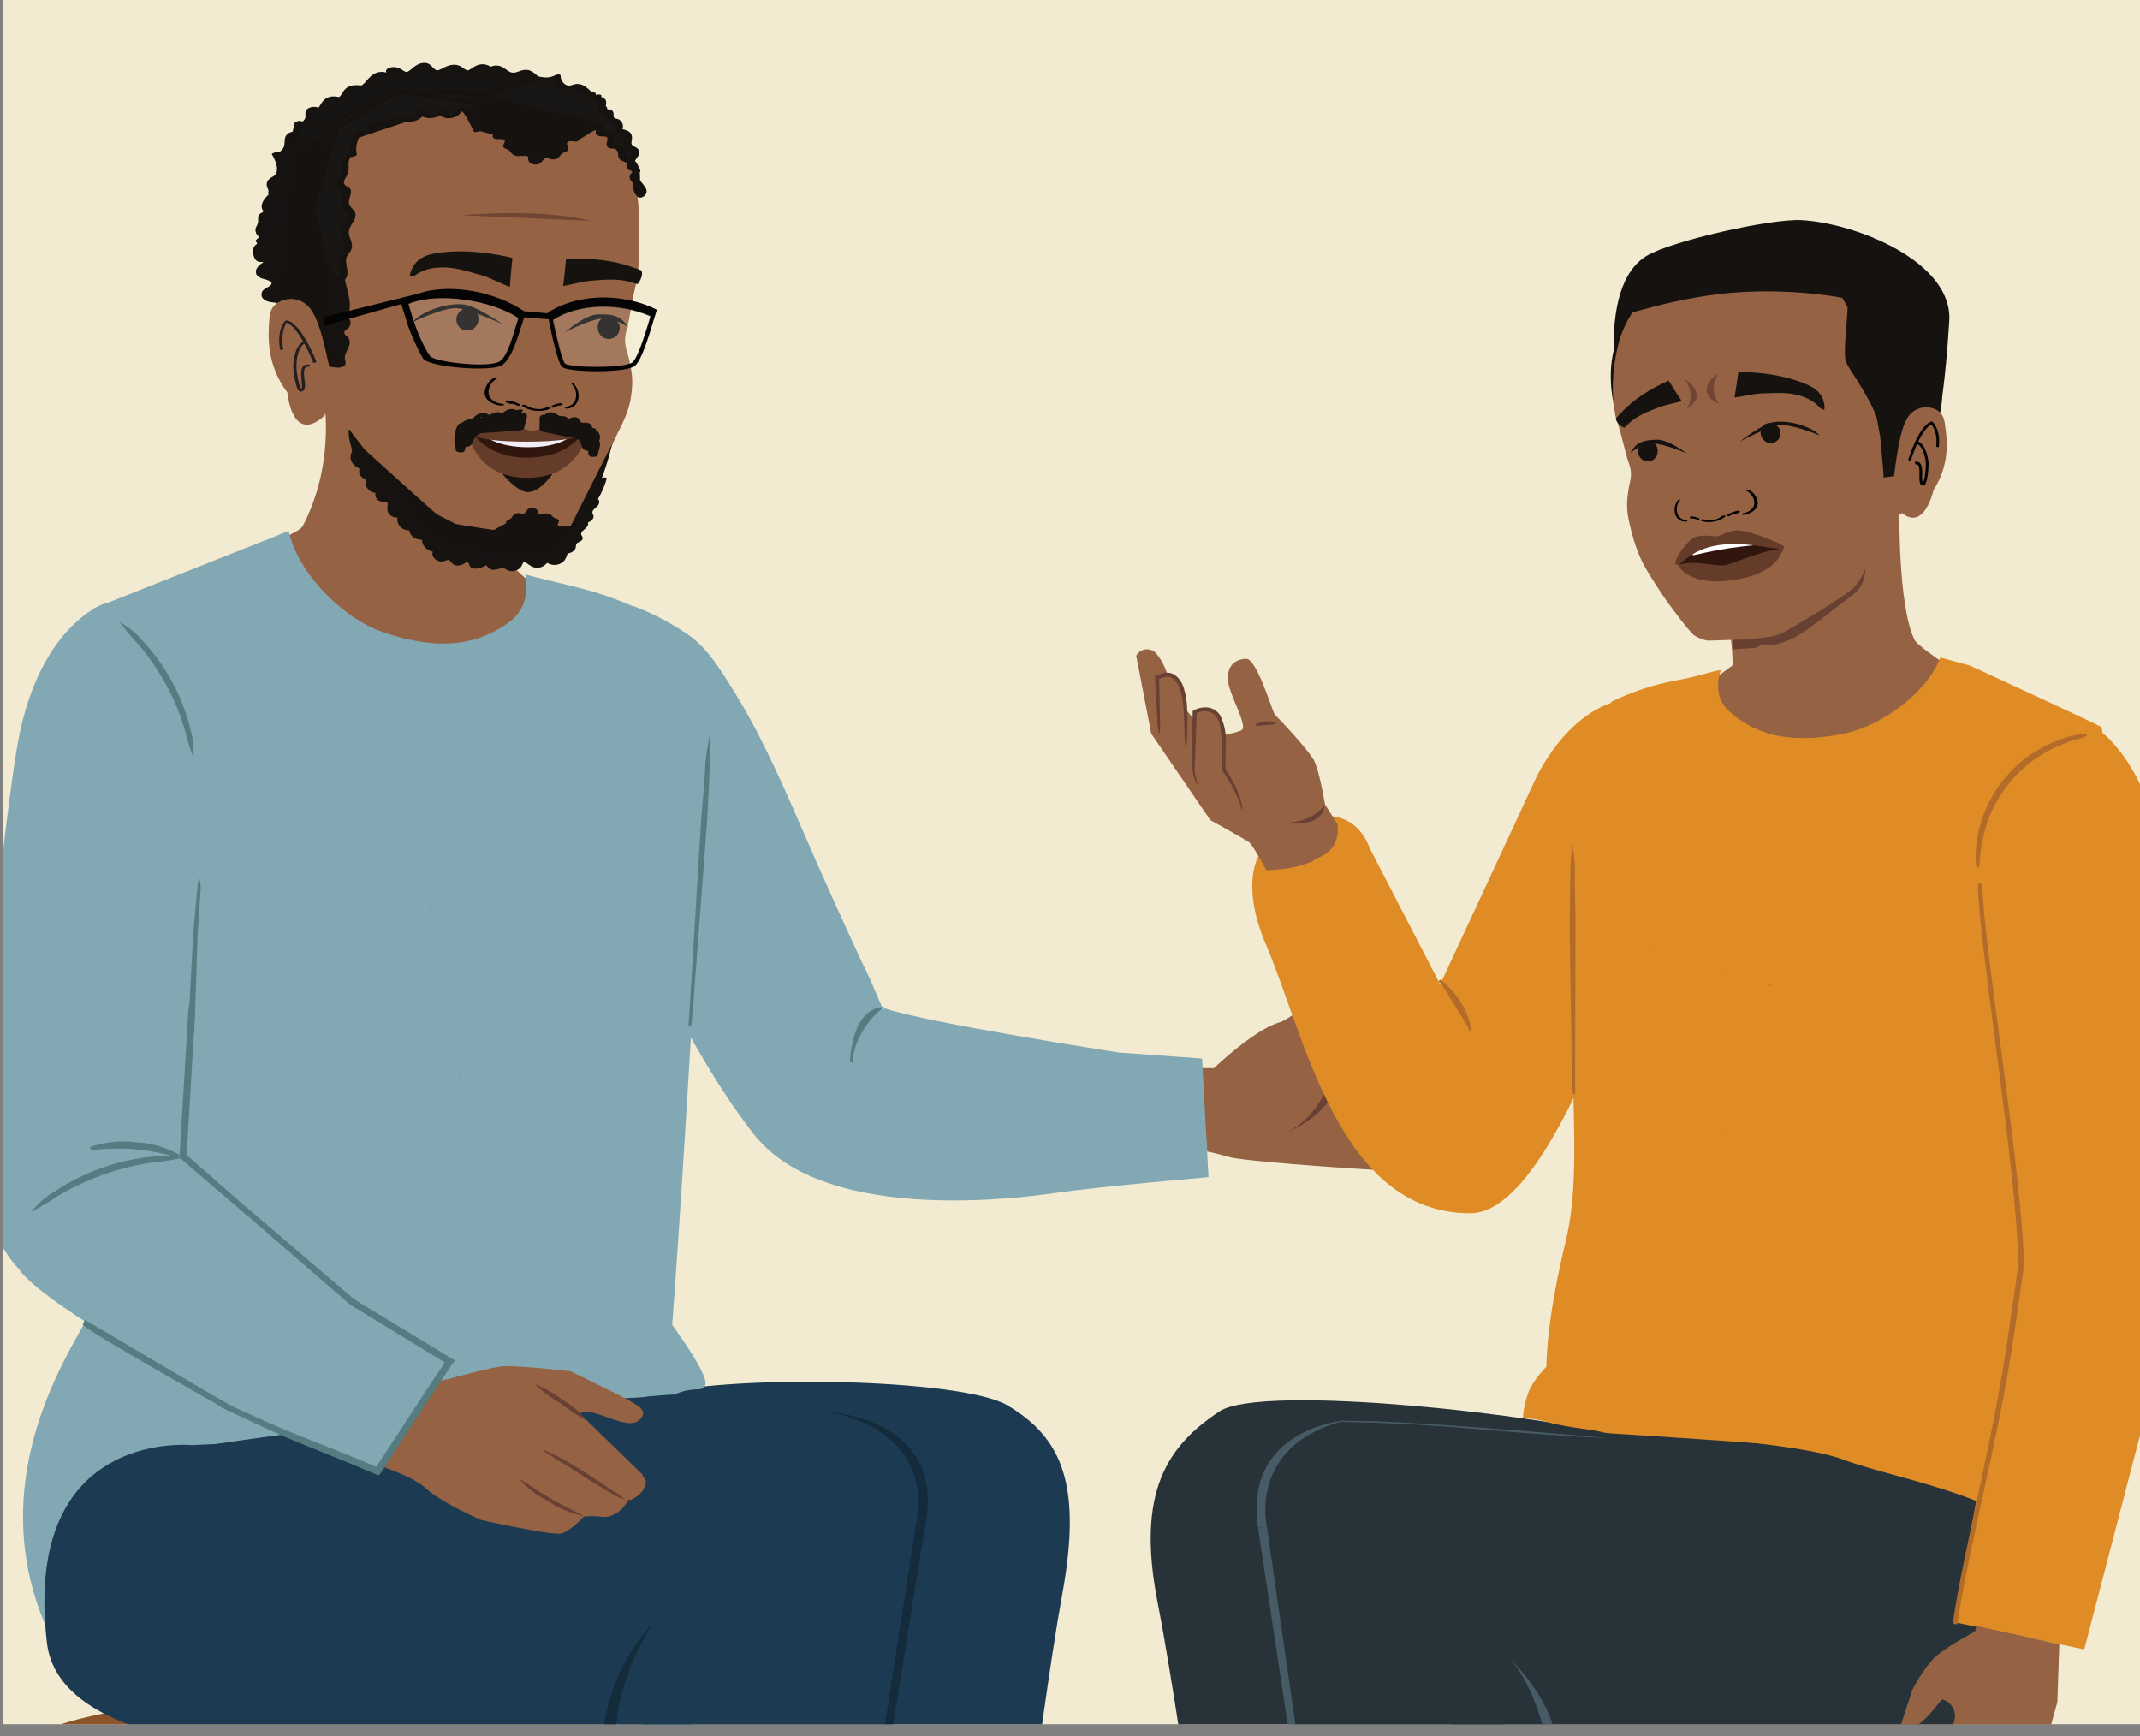 <svg xmlns="http://www.w3.org/2000/svg" xmlns:xlink="http://www.w3.org/1999/xlink" viewBox="0 0 1303.15 1057.31"><rect x="0" y="0" width="1303.15" height="1057.31" fill="#808080" stroke="none"/><defs><style>.cls-1,.cls-27{fill:none;}.cls-2{clip-path:url(#clip-path);}.cls-3{fill:#f2ebd1;}.cls-4{fill:#956243;}.cls-5{fill:#82a8b3;}.cls-6{fill:#684133;}.cls-7{fill:#557c81;stroke:#557c81;}.cls-26,.cls-27,.cls-7{stroke-miterlimit:10;}.cls-26,.cls-7{stroke-width:1.59px;}.cls-8{fill:#a56530;}.cls-9{fill:#1c3b53;}.cls-10{fill:#8c542a;}.cls-11{fill:#513835;}.cls-12{fill:#132b3a;}.cls-13{fill:#825639;}.cls-14{fill:#151210;}.cls-15{fill:#231f20;}.cls-16{fill:#010101;}.cls-17{fill:#161312;}.cls-18{fill:#171514;}.cls-19{fill:#181615;}.cls-20{fill:#714534;}.cls-21{fill:#191716;}.cls-22{fill:#040404;}.cls-23,.cls-31{fill:#fff;}.cls-23{opacity:0.14;}.cls-24{fill:#745245;}.cls-25{fill:#df8c26;}.cls-26{fill:#b26b29;stroke:#b26b29;}.cls-27{stroke:#010101;stroke-width:1.64px;}.cls-28{fill:#273339;}.cls-29{fill:#465b65;}.cls-30{fill:#31160e;}.cls-32{fill:#653c29;}.cls-33{fill:#f1eef7;}</style><clipPath id="clip-path"><rect class="cls-1" x="1.67" width="1301.48" height="1049.94"/></clipPath></defs><g id="Layer_11" data-name="Layer 11"><g class="cls-2"><polyline class="cls-3" points="-369.82 1605.32 -369.82 -72.02 1697.52 -72.02 1697.52 1605.32"/><path class="cls-4" d="M196.51,238.31s9.23,40.9-12.13,82c-2,3.95-23.78,12.43-23.78,12.43L195,344.86c23.62,6,76.73,7.27,99.87.69l19.48-10.3s-24.08-5.89-25.12-11,4.27-43.56,4.27-43.56"/><path class="cls-4" d="M294.86,328.75l-113.59-2.88L164.41,362s29.87,26.82,33,28.13,75.35,18,75.35,18,82.06-25.66,80.95-25.47S294.86,328.75,294.86,328.75Z"/><g id="freepik--Character--inject-2"><path class="cls-5" d="M430.53,458.67l-22.74-78.1a216.41,216.41,0,0,0-42.52-19c-14.54-4.67-36.8-9.14-45.43-11.86,2.22,11.48-.63,21.88-8.53,28.14a65.64,65.64,0,0,1-38.93,14c-13.51.35-27.15-2.71-39.85-7.18-23.74-8.38-51.2-35.56-56.73-61.43l-9.33,3.81S68.19,366,56.63,370.69s24,301.17,24,301.17L54.42,799c-2.65,12.27-67.91,93.72-26.86,190.44,0,0,256.8-78.86,283.71-79.25,31.26-.45,81.12-.69,89-15.6S430.53,458.67,430.53,458.67Z"/><path class="cls-4" d="M739.26,650.42s24.89-23.9,40.33-28c4.34-1.15,38.26-25.16,38.26-25.16s9.28,6.19-2.47,18.17-16.85,16.62-16.85,16.62l-1.66,4.75,26.87,8.7s32.12,4.86,39.74,6.73,24.15,5.14,24.89,15.21c0,0,12.39,1.53,12.29,7.49a8.91,8.91,0,0,1-3,7.73l-6,.77s3.06,1.88.22,7.23-56.37,3.14-56.37,3.14l-2.89,1.78s35.48,7.32,35.94,10.66,1.33,6.08-4.48,7.07-104.2-5.63-115.25-8.69-13.66-3.39-13.66-3.39l-4.7-50.79Z"/><path class="cls-6" d="M889.59,681.48A172.19,172.19,0,0,1,862,680.13a171.45,171.45,0,0,1-27.37-3.56,169.4,169.4,0,0,1,27.57,1.33A170.83,170.83,0,0,1,889.59,681.48Z"/><path class="cls-6" d="M888.33,668.57c-.14.6-12-1.46-26.75-3s-26.8-2.19-26.8-2.83a107.73,107.73,0,0,1,27,.57A104.37,104.37,0,0,1,888.33,668.57Z"/><path class="cls-5" d="M459.7,691.38c22.13,27.65,63.55-36.31,87.58-62.33-8.23-8.28-12.89-23.17-17.8-33.47-10-20.89-19.48-42-28.93-63.12-11.86-26.5-22.8-53.43-35.82-79.39a407.22,407.22,0,0,0-21.57-38.2c-6.78-10.52-13.4-20.75-23.7-28.09a155,155,0,0,0-34.1-17.86L326,485.59s34.9,83.27,64.41,102.12c1.11.71,22.43,32.3,23.76,33C414.71,620,435.13,660.67,459.7,691.38Z"/><path class="cls-5" d="M732,644.57l-50.51-3.64s-118.27-18.27-142.85-27q-4.77,6.54-9.41,13.17c-17.62,25.2-78.3,50-78.3,50C483.1,747.7,618,730,642.73,726.42c26.84-3.89,93.19-9.61,93.19-9.61Z"/><path class="cls-7" d="M420.19,623.15c.52.06.53-8.25,1-8.19,1-15.51,8.1-106.56,8.78-118.48.67-12.78,1.24-23.16,1.47-30.29a104,104,0,0,0,.19-11.16,87.9,87.9,0,0,0-1.35,11.09c-.34,7.75-1.21,17.74-2.3,30.3-.88,11.91-6.77,112.23-7.9,127.75C420.42,624.06,419.88,623.11,420.19,623.15Z"/><path class="cls-7" d="M117.11,457.25A112.11,112.11,0,0,1,113.53,445a143.12,143.12,0,0,0-29.07-53.57,111.49,111.49,0,0,1-8.34-9.71,46,46,0,0,1,9.65,8.5,120.14,120.14,0,0,1,29.49,54.33A44.67,44.67,0,0,1,117.11,457.25Z"/></g><path class="cls-6" d="M811.87,649.8s-3.58,26.86-28.23,39.84C783.64,689.64,820.88,674.35,811.87,649.8Z"/><path class="cls-7" d="M535.53,614.35s-16.14,13.18-17.14,32.43C518.39,646.78,518.84,617.56,535.53,614.35Z"/><path class="cls-8" d="M209.72,1055.34q81.25,0,162.49,0c23.3,0,27.62,10.79,27.59,32.9,0,20.32-4.67,32.24-28.24,32.3-5.31,0-10.73.57-15.91-.11-15.59-2.06-18.72,3.58-16.68,15.38,19.95,115.09,39.41,222.31,59.31,337.41,1.36,7.84.12,10.94-10.65,11.07-26.89.32-27.44.85-31.17-20.71q-19.06-110.13-37.14-220.38c-1.62-10-5.76-13-17.89-12.91q-92.4.75-184.79,0c-11.83-.09-15.26,3.44-16.73,12.47-12.63,77.42-25.86,154.78-38.6,232.19-1.18,7.21-4.79,9.36-13.34,9.48-27.71.42-28.47.61-24.91-21.1,12.91-78.7,26.33-157.35,39.65-236,5.66-33.45,11.31-59,17.48-92.36,1.9-10.31-.33-16.15-14.79-14.18-3.11.42-6.38-.13-9.55.09-41.55,2.87-38.15-26.16-35.75-53,.94-10.42,12-12.87,23.95-12.81,55.22.26,110.45,6.72,165.67,6.72Zm-1.3,148.59c30.76,0,61.52-.23,92.27.14,9.42.11,13.63-1.58,12-10.27-5-26.86-9.46-35.09-13.74-62-1.3-8.17-4.74-11.62-15.9-11.48-48.78.6-97.59.69-146.36,0-12.1-.18-15.45,3.61-16.81,12.26-4.09,26.08-8.45,33.43-13.3,59.43-1.67,9,.78,12.47,12.72,12.21C149,1203.5,178.72,1203.93,208.42,1203.93Z"/><path class="cls-9" d="M646.84,971c-15.42,84.7-34.92,270-58.3,373.13,0,0-116.74,22.18-128.61-1,0,0-130.43-473.7-66.61-492.76,47-14,191.92-11.18,220,5.31C646.91,875.48,659,904.33,646.84,971Z"/><path class="cls-10" d="M19.62,1073.33s176.4,31.74,252.46,22.12,127.33-17.8,124.25-29.33-56.92-36.24-111.13-38-202.81,11.59-202.81,11.59-49.88,8.21-55.11,15.32S19.62,1073.33,19.62,1073.33Z"/><path class="cls-11" d="M652.09,904.3a1,1,0,0,1-.25.07v-.63Z"/><path class="cls-9" d="M502.77,1032.29c1.15-7,2.68-14,4.49-20.85a292.18,292.18,0,0,1,16.2-45.26,311,311,0,0,1,23.74-43.35,266.94,266.94,0,0,1,20.15-26.93C421.65,864.38,116.8,880,116.8,880S13.33,869.46,28.58,1000.28c12.35,106,360,63.85,472.6,32.47Z"/><path class="cls-9" d="M558.15,925.43s-16.84-.56-40.08,3.58a90.64,90.64,0,0,0,3.36-18q-3.84-3.21-8-6.52a267.74,267.74,0,0,0-37.08,18.72,317.89,317.89,0,0,0-39.23,27.89,274.53,274.53,0,0,0-33,32.3q-4.24,4.95-8.18,10.14l1.25.19c-37.69,54.21-20,159.2-31,258.73-8.11,73-19.74,133.3-19.74,133.3C360.43,1407.64,483.6,1397,483.6,1397,509.45,1262.72,558.15,925.43,558.15,925.43Z"/><path class="cls-12" d="M483.6,1397c22.64-133.64,74.55-471.54,74.55-471.54H564l-76.26,471.29Z"/><path class="cls-12" d="M370.6,1056.49l-3.81.4c5.6-45.65,30.34-67.49,30.34-67.49s-21.28,31-22,66.6Z"/><path class="cls-9" d="M533.89,925.43s10-57.26-39.59-71.33c-67.59-19.18-363.22,25.26-363.22,25.26l402.81,46.07"/><path class="cls-13" d="M191.41,251.76c0,.13,0,.25,0,.38A.64.64,0,0,1,191.41,251.76Z"/><path class="cls-4" d="M278.83,330.89l43.08-.14,21.67-4.15c2.18.12,12.42-21.62,14-24.37,4.92-8.52,11.32-19.69,14.49-29,3.39-10,10.07-18.54,12-30.65,1.42-8.88,1.67-15.11-2.61-29.8a20.44,20.44,0,0,1,0-11.34c2.22-8.28,3.25-18,6-29.13.21-.87,1.39-5.08,1.07-6.05,0,0,3.6-46.58-4.25-63.56S364.17,77.61,352,74s-48.46-2.65-48.46-2.65l-49.79-8.91L210.49,82l-23.41,50.92,1,60.08,4.53,53.79"/><path class="cls-14" d="M202.46,189.06c.09,4.64,5.11,27.95,5.47,32.49l-24-1.27c-6.69-16.14-14.74-35.12-17.34-39.47-4.07-6.8,9.32-39.37,9.47-51.53l0-2.62c.11-11.66,11.87-29.8,31.46-48.51,33.69-32.2,32.1-32.63,82.24-27.39,3.45.37,6.89.86,10.21,1.46,31.44,5.72,57.83,6.12,77.11,33.24,13.9,19.55,3.69-4.78,2,8.46,0-26.23,4.29-4.46,1.69-7.63-15.28-18.55-23.75.43-31.48-1a26.17,26.17,0,0,0-12.9.79c-7.74,1.47-15.1.24-23.17-1.23-6-1.09-21.17-5.05-22.46-5.39-4-3,.07-18.62-7.39-20-17.34-3.15-41.4,3.73-49.94,7.36-10.09,4.29-34.2,13.53-31.77,40.3"/><path class="cls-14" d="M339.1,320.76a1.89,1.89,0,0,1-.8-.33c-4.46-3.19-4.75-4.91-7-5.53a13,13,0,0,0-2.37-.62c-6.42-1.13-10.32-1.95-28,8.39-.35.21-22.91-3.49-23.34-3.54l-11.5-5.94c-1.91-1.28-44.39-39.77-44.39-39.77-.62-1.26-8.22-10.32-8.5-11.51-.13-.07-.26-.15-.4-.21l-.28-.13a2.19,2.19,0,0,1-.07.23,8,8,0,0,0-.1,1.54,25.5,25.5,0,0,0,1,6.54c.9,3.28,1.37,6.62,2.14,9.92.27,1.16.6,2.31,1,3.44,4.88,3.29,35.21,44.46,53,54.09,1.16.35,4.83,1.53,14.68,2.71,18.5,2.24,36.42,2.86,54.87-1.78a16.45,16.45,0,0,0,10.86-8.82c5.92-12.42,19-40,22.63-58.77-5.45,10.73-17,33.74-24.9,49.4-.24.48-7.3.61-7.89.76"/><path class="cls-4" d="M197.73,253.06C177.68,271.25,175,239,175,239c-12.76-16.89-11.93-34.21-10.87-46s14.07-11,14.07-11c11,1.72,15.66,7.9,23.14,45.65"/><path class="cls-14" d="M342.78,74.49C324.8,73.62,278,59.7,253.6,57.4c-10.08-.95-44.42,23-49,28.57-10.41,12.73,11.77,43.42-6.79,84.48-6.13,13.57-13.37-10.75-20.86-2s-10.36,12.33-10.36,12.33c-4.08-40-4-38.59,6-77.64S226,48.4,246.77,45.75s87.07,6,104.76,14.9"/><path class="cls-15" d="M192.66,220.24a95.37,95.37,0,0,0-8.2-16.23,29.58,29.58,0,0,0-6-7,8.19,8.19,0,0,0-3.31-1.8c-1.45-.28-2.13.88-2.75,2-2.68,4.73-2.79,10.45-1.77,15.66.11.6,2,.14,1.86-.5a24.4,24.4,0,0,1,.51-12.61,12,12,0,0,1,2.17-4.08l-1.24.5c-.31,0-.1,0,0,0s.12,0,.47.14a9.22,9.22,0,0,1,2.21,1.33c3.41,2.67,5.89,6.55,8,10.26a108.26,108.26,0,0,1,6.11,12.82c.25.61,2.09,0,1.87-.5Z"/><path class="cls-15" d="M188.21,222c-7.88-.73-3.42,10.4-4.51,14.46,0,.18-.24.46-.25.61s-.14.15-.13.16a3.06,3.06,0,0,1,.43-.13s-.44-.53-.47-.58a7.51,7.51,0,0,1-.61-1.28,34.64,34.64,0,0,1-1.71-7.39,28.6,28.6,0,0,1-.11-9.23c.57-3.52,1.75-8.4,5.49-9.8a.7.7,0,0,0,.43-1c-.26-.42-.9-.28-1.26-.15-3.64,1.37-5.26,5.35-6.11,8.84a25,25,0,0,0-.74,8.17,52.62,52.62,0,0,0,1.6,9.33c.38,1.36.91,3.63,2.34,4.31a2.21,2.21,0,0,0,2.84-1.49,10.19,10.19,0,0,0,.18-4.33c-.16-2-1.74-9.51,1.95-9.17.92.09,1.9-1.25.64-1.36Z"/><path class="cls-14" d="M288.33,188.29c-2.67-1.57-6-.51-7.84,1a7,7,0,0,0-2.27,3.14,7.16,7.16,0,0,0,1.35,6.61,6.67,6.67,0,0,0,7.57,1.75c3.45-1.39,4.76-5.38,4.08-8.37a6.59,6.59,0,0,0-2.89-4.12"/><path class="cls-14" d="M367.64,193.06c2.83-1.28,6,.12,7.7,1.81a7.09,7.09,0,0,1,1.92,3.37,7.22,7.22,0,0,1-2,6.43,6.68,6.68,0,0,1-7.72.93c-3.28-1.75-4.16-5.85-3.17-8.75a6.58,6.58,0,0,1,3.31-3.79"/><path class="cls-14" d="M344.2,202.26s11.67-10.49,19.81-10.8c11.89-.46,14.78,2.37,18.68,8,0,0-7.44-6.07-15.81-5.53C358.89,194.47,344.2,202.26,344.2,202.26Z"/><path class="cls-14" d="M305.94,197.34s-16-11.34-24.15-12c-11.86-.93-26.38,5.32-30.51,10.8,0,0,19.2-9.32,27.54-8.43C286.79,188.57,305.94,197.34,305.94,197.34Z"/><path class="cls-14" d="M312.05,157q-.41,4.22-.82,8.46c-.21,2.15-.54,7.07-.76,9.22-6.6-2.45-12.45-5.75-16.75-6.93-8.54-2.36-17.22-5.38-26.14-4.84a29.65,29.65,0,0,0-11.77,2.83c-1.17.58-4.44,3.27-6,2.35-.65-.38.79-3.74.94-4.08,2.93-6.78,9.13-9.12,16.54-10.1,15.1-2,29.93-.23,44.78,3.09"/><path class="cls-14" d="M390.42,164.59l-4.76-1.7c-13.22-4.79-26.92-5.83-40.92-5.34-.29,2.81-.57,5.63-.86,8.45-.21,2.15-.74,6-.94,8.16,6.41-1.17,12-2.77,16.1-3.12,8.14-.72,16.71-1.58,24.64.62.63.17,4,1.17,4.61,1.37C391.25,169.41,391.49,165.32,390.42,164.59Z"/><path class="cls-14" d="M305.93,288.61l30.55,0s-7.81,11.44-15.25,11.05C316.58,299.45,310.62,294.11,305.93,288.61Z"/><path class="cls-16" d="M332.58,248.18c-3.57,1.68-8.85,1-12.23-1.44-.75-.53-3.36-.19-2.31.56,4.47,3.17,12.06,3.84,16.66,1.68.46-.22.4-.57-.15-.79a2.9,2.9,0,0,0-2,0"/><path class="cls-16" d="M316.59,246.2a21.37,21.37,0,0,0-7.47-2.34,1.72,1.72,0,0,0-1.17.32c-.23.19-.29.46,0,.64A8.09,8.09,0,0,0,312,246a1.54,1.54,0,0,0,1.31-.44c.25-.35-.16-.61-.51-.62a6.49,6.49,0,0,1-3.31-1l-1.19,1A19.08,19.08,0,0,1,315,247a1.6,1.6,0,0,0,1.4-.09c.28-.15.6-.53.2-.75"/><path class="cls-16" d="M306.2,246c-3.05-.24-6.57-1.79-7.95-4.23-2.08-3.67.32-9.06,4.26-11.13.43-.22.22-.56-.19-.67a2.45,2.45,0,0,0-1.65.26c-3.43,1.8-5.82,6.19-5.5,9.55.3,3.14,3.11,5.47,6.72,6.56a15.74,15.74,0,0,0,3.36.66c.46,0,1.3-.06,1.55-.42s-.17-.55-.6-.58"/><path class="cls-16" d="M338.26,246.89a.4.4,0,0,1,.42-.57,3.48,3.48,0,0,0,2.41-.67l.75,1.06A10.5,10.5,0,0,0,337,248.2a.84.84,0,0,1-1-.2c-.18-.18-.37-.59-.07-.78"/><path class="cls-16" d="M335.92,247.22a11.66,11.66,0,0,1,5.46-1.64,1,1,0,0,1,.8.42.44.44,0,0,1-.05.63"/><path class="cls-16" d="M344.58,247.65a6.25,6.25,0,0,0,5.51-3.51A9.37,9.37,0,0,0,348.24,234a.37.37,0,0,1,.18-.65,1.13,1.13,0,0,1,1,.41,10.4,10.4,0,0,1,2.79,8.69,7.18,7.18,0,0,1-4.91,6,7.44,7.44,0,0,1-2.23.37c-.3,0-.84-.18-1-.56s.15-.53.43-.53"/><path class="cls-14" d="M352.1,82.29c-1.26-1.14-3.29-1.59-5.19-2l-2-.73q-9.09-.41-18.2-.28a13.06,13.06,0,0,0-4.45.59,3.89,3.89,0,0,0-.42.19c-4.48-.32-9-.58-13.47-.73l-2.07.48c-1.92.2-4,.44-5.32,1.34s-1.44,2.68.3,3.3,4.58-.24,5.81.84-1.37,2.81-.58,4.2c.49.87,2.1,1.2,3.14,1.85,1.23.77,1.61,2,2.77,2.79a6.21,6.21,0,0,0,4.73.79c1.7.19,4-.42,4.5.77a2,2,0,0,1,0,1,3.38,3.38,0,0,0,2.48,3.19,5.53,5.53,0,0,0,4.81-.51c1.21-.85,1.69-2.19,3-3a9.47,9.47,0,0,1,1.36-.62,4.37,4.37,0,0,0,1.55,1,5.53,5.53,0,0,0,4.81-.51c1.21-.85,1.69-2.2,3-3,1.09-.65,2.72-.9,3.28-1.87.9-1.53-1.69-3.6-.23-4.86s4,.09,5.86-.49S353.37,83.43,352.1,82.29Z"/><path class="cls-14" d="M303.84,325.38a9.09,9.09,0,0,0,4.32,1.26l1.68.45q7.37-.25,14.71-.95a10.56,10.56,0,0,0,3.55-.77,2.11,2.11,0,0,0,.33-.18c3.64,0,7.28-.11,10.92-.29l1.64-.52A10,10,0,0,0,345.2,323a1.42,1.42,0,0,0-.46-2.64c-1.51-.4-3.68.49-4.75-.31s.93-2.35.21-3.42c-.46-.68-1.78-.84-2.66-1.29-1.05-.54-1.43-1.49-2.42-2.08a5.08,5.08,0,0,0-3.87-.33c-1.38,0-3.2.6-3.68-.32a1.55,1.55,0,0,1-.07-.8,2.75,2.75,0,0,0-2.21-2.42,4.54,4.54,0,0,0-3.85.72c-.92.77-1.22,1.89-2.22,2.6a6.64,6.64,0,0,1-1.05.59,3.69,3.69,0,0,0-1.32-.69,4.5,4.5,0,0,0-3.85.73c-.92.76-1.22,1.88-2.22,2.6-.83.6-2.14.9-2.53,1.72-.62,1.29,1.6,2.8.51,3.91s-3.23.18-4.7.78A1.72,1.72,0,0,0,303.84,325.38Z"/><path class="cls-17" d="M168.9,183.34a11.35,11.35,0,0,1-5.32-1.24c-1.57-1-2.63-3-1.84-4.7,1.24-2.64,6.13-3,5.88-5.92-2.35-2.88-8.08-1.87-9.38-5.36-1.05-2.81,2-5.35,4.61-6.83-1.78-1.76-1.27-.19-3.68-.85s-3.67-6.55-2.26-8.62c1.6-2.33,2.42-.41,1.56-3.11-1.92-.64,2.35-2.2.91-3.62s-2.15-3.82-1-5.51c1.32-2,1.12-3.59,1.11-6,0-2.08,4.08-2.37,2.87-4.06-2.2-3.09.91-7.11,3.77-9.59-1.63-1.14.39-1.45-.62-3.16s-1.17-4.12.18-5.58c.83-.89,2.06-1.29,3-2,4-3.06,1.73-9.36-.85-13.68a7.2,7.2,0,0,0,7.63-5.76c.28-1.63,0-3.37.59-4.91s2.89-2.55,3.91-1.25"/><path class="cls-14" d="M170.37,182.44c-2.17-.15-4.73-.4-6-2.41a3,3,0,0,1,.53-4.16c1.1-.88,2.47-1.38,3.57-2.28.76-.6,1.87-1.86,1.29-2.87s-2.4-1.66-3.55-2a19.54,19.54,0,0,1-4.2-1.46,3.22,3.22,0,0,1-1.55-3.79c.62-1.89,2.5-3.15,4.13-4.09.28-.16.74-.5.4-.82a2.87,2.87,0,0,0-2-1,6.86,6.86,0,0,0-1.91.25,1.36,1.36,0,0,1-.28.08c.87-.06,1.12-.11.73-.16a3.88,3.88,0,0,1-.49-.11c-1.41-.57-2-2.61-2.26-3.94-.3-1.53-.47-3.71.88-4.82.17-.14,0,0,0,0a1.51,1.51,0,0,1,.29-.13c.33-.18.85-.39,1-.77a2.22,2.22,0,0,0-.36-2c-.3-.38-.49-.15-.08-.66a9,9,0,0,0,1.25-1.45,1.24,1.24,0,0,0-.26-1.52,5.45,5.45,0,0,1-1.44-3.19c-.08-1.27.68-2,1.13-3.16a8.45,8.45,0,0,0,.53-3.07c0-.86-.28-2,.31-2.72a7.44,7.44,0,0,1,1.56-1.1c.54-.37,1.31-.94,1.2-1.7a4.15,4.15,0,0,0-.58-1.1,4,4,0,0,1-.38-1.6c-.08-2.77,2.38-5.27,4.3-7,.18-.16.32-.41.09-.59-.89-.69-.23-1-.21-2a3.28,3.28,0,0,0-.54-1.53,5.6,5.6,0,0,1-.52-1.88,3.46,3.46,0,0,1,1.41-3.35,14.8,14.8,0,0,0,3.17-2.25c3.37-3.78.72-9.65-1.44-13.33l-3.72,1.51a11.79,11.79,0,0,0,10.07-4.22,8.1,8.1,0,0,0,1.41-4.71,8.5,8.5,0,0,1,.42-3.05c.16-.36.48-.57.65-.89-1.74,0-2.24.17-1.49.44a1.45,1.45,0,0,1,.41.37c.77.82,4.92-.81,4.25-1.53-1.25-1.32-3.68-.67-5.14-.12a4.84,4.84,0,0,0-3.45,3.82c-.31,2,0,3.92-1,5.74a6.31,6.31,0,0,1-1.75,2c-.68.49-.59.44-1.43.37-.46,0-4.19.71-3.72,1.51,2.08,3.54,5.4,10.67.61,13.53a8.61,8.61,0,0,0-3.08,2.39,4.83,4.83,0,0,0-.59,3.54c.21,1.06,1.18,2.1.91,3.17s-.33,1.31.54,2l.09-.59c-1.81,1.59-3.72,3.59-4.45,6a5,5,0,0,0-.14,2.82c.18.63,1.08,1.46.7,2.09-.26.42-1.09.71-1.48,1a3.21,3.21,0,0,0-1.44,1.8,22.38,22.38,0,0,0-.06,3.07,10.43,10.43,0,0,1-1.32,3.63,4.36,4.36,0,0,0-.07,3.12,5.2,5.2,0,0,0,.75,1.44c.24.35.79.71.86,1.15.19,1.12-1.84,1.58-1.69,2.69,0,.22.18.31.31.48a2.12,2.12,0,0,1,.41.7,2,2,0,0,0,.11.47c-.09-.08,0,.16,0,.17-.18-.16,1.19-.7.46-.41a4.87,4.87,0,0,0-1.25.76,5.11,5.11,0,0,0-1.67,4.7c.15,1.75.73,3.92,2.16,5.07a4.53,4.53,0,0,0,2.92.74,5.49,5.49,0,0,0,2-.31c.63-.31-1.4.31-1.32.1,0,0,.87.71.9.74l.4-.81c-2.33,1.34-5.94,3.81-5.28,7,.53,2.56,3.38,3.25,5.53,3.87a9.79,9.79,0,0,1,3.34,1.41c1.06.81.55,1.79-.38,2.48-1.8,1.31-4.67,2.14-5.06,4.67-.71,4.47,5,5.39,8.16,5.6a5.53,5.53,0,0,0,3.19-.85c.69-.48.63-.9-.26-1Z"/><path class="cls-18" d="M178.37,89.56c.54-2.2,2.76-12.7,3.3-14.9a5,5,0,0,0,6.54-4.06c.1-1.49-.35-3.36.88-4.2s2.94.31,4.47.26c3.4-.11,4-5.62,7.18-6.75,2-.7,4.29.62,6.33,0,3.09-.93,3.66-5.53,6.65-6.76,2.06-.85,4.47.27,6.63-.29,4.68-1.19,6.4-8,11.24-8,1.77,0,3.39,1.24,5.16,1.11,3.16-.23-1.49-3.6,1.66-4,2.88-.36,5.12,2.73,8,3.1,4.7.59,8-7.23,12.33-5.36,1.88.8,2.86,3,4.7,3.85,4.29,2.05,8.88-4.1,13.49-2.91,2.31.59,3.93,2.93,6.3,3.28,3.67.53,6.58-4,10.28-3.63,2.94.27,5.06,3.57,8,3.46,2.06-.08-3-2.46-.93-2.72,3.5-.45,6.05,3.45,9.49,4.24,2.88.67,5.74-1,8.62-1.63s9.11,5.06,9.15,8"/><path class="cls-14" d="M180.6,89.21c1.19-4.94,2.11-10,3.3-14.9l-4.06,1.31a9.21,9.21,0,0,0,9-2.21,5.23,5.23,0,0,0,1.64-3.57c0-.75-.08-1.51,0-2.25,0-.11.28-.83.25-.87.27.39-2.05,0-1.32.47a2.68,2.68,0,0,0,.69.17A7.87,7.87,0,0,0,198.28,65c.75-.92,1.3-2,2-3a15.54,15.54,0,0,1,1-1.25c0-.06.31-.2.3-.24,0,.68-1.08,0-.34.2a7.17,7.17,0,0,0,.81.09c3.33.46,6.82.22,9.17-2.52.83-1,1.41-2.11,2.15-3.14A11.48,11.48,0,0,1,214.45,54c.21-.22.52-.2.14-.15-.58.07.09.06.14.07a7.32,7.32,0,0,0,1.05.09c3.37.3,6.59-.27,9.22-2.53,1.83-1.57,3.11-3.77,5.05-5.2.21-.16.81-.36.34-.32a5.73,5.73,0,0,1,2,.5,8.65,8.65,0,0,0,5.2.32c1-.27,2.54-.84,2.61-2.07,0-.7-.44-1.28-.57-1.94,0-.13,0-.32-.07-.44-.2-.47-2.18.41-1.63.72s1.26.39,1.83.7a23.7,23.7,0,0,0,3.91,2.09c2.81.91,5.87-.06,8.25-1.64a33.78,33.78,0,0,0,2.82-2.24c.41-.34.83-.69,1.27-1,.18-.12.35-.26.54-.37s.5-.17.35-.18c-.67,0-.33.11,0,.26a7,7,0,0,1,1.72,1.3,10.43,10.43,0,0,0,3.37,2.72c2.81,1.11,6.09-.12,8.65-1.34a31,31,0,0,1,3.4-1.61,3.51,3.51,0,0,1,3,.77,16.2,16.2,0,0,0,3.81,2.27,8.42,8.42,0,0,0,4.87-.14A18,18,0,0,0,290,42.45c.7-.42,1.54-1.17,2.35-1.09,1.31.12,2.59,1.31,3.65,2a8.14,8.14,0,0,0,4,1.45c1.2,0,3.53-.19,4.15-1.44.32-.64-.28-1.09-.73-1.49-.27-.25-.56-.47-.82-.73s-.25-.28-.24-.29l-.47.54c-2.1,1.84-2.52.4-1.46.7a8.22,8.22,0,0,1,1,.33,10.5,10.5,0,0,1,1.72,1,29.59,29.59,0,0,0,3.59,2.25c3.4,1.64,7.08.45,10.45-.64a8.81,8.81,0,0,0,1.14-.34c.34-.08.28-.09-.17,0h0a6.59,6.59,0,0,0,1.23.42A12.49,12.49,0,0,1,322.14,47c1.47,1.29,3.37,3.16,3.48,5.26.06,1.06,4.58.24,4.5-1.21-.14-2.55-2.81-5-4.69-6.44a10.65,10.65,0,0,0-3.53-1.88,9.57,9.57,0,0,0-5.43.61c-2,.64-3.78,1.45-5.8.54-1.56-.71-2.84-1.89-4.32-2.73A7.91,7.91,0,0,0,301.27,40c-.88.11-3.82.68-3.36,2.11.19.61,1.17,1.35,1.67,1.7.12.09.16.22.2.24-.54-.24,3.45-.9,2.54-1.37a1.66,1.66,0,0,0-.37-.09,8.5,8.5,0,0,1-2.32-1.24,8.83,8.83,0,0,0-10.46-.84c-1.41.68-2.7,1.89-4.19,2.37-.29.09-.1,0,0,0a3,3,0,0,1-1.26-.37,20.56,20.56,0,0,1-2.44-1.61c-3.3-2.23-6.95-1.57-10.4,0a32,32,0,0,1-4,1.9c-1.11.31-2.3-.69-3.14-1.55-1.19-1.21-2.28-2.45-4-2.8a8.51,8.51,0,0,0-5.2.83,15.51,15.51,0,0,0-3.41,2.31c-.54.45-1.07.91-1.61,1.34s-1.31.69-1.59,1.08c-.11.15,0,0,.21,0l-.49-.05a8.72,8.72,0,0,1-2.48-1.19,10.23,10.23,0,0,0-4.87-1.89c-1.54-.06-4.07.28-5,1.72-.52.82,0,1.6.24,2.41s-.14.81,1,.28.86-.37,0-.61c-.59-.18-1.16-.42-1.76-.58a9.24,9.24,0,0,0-5.76.36c-3.05,1.15-4.78,3.71-6.95,6a7.85,7.85,0,0,1-1.51,1.31,2.46,2.46,0,0,1-.41.23c-.32.14.06,0,.12,0a6,6,0,0,1-1,0c-2.39-.17-4.65-.29-6.89.77a8.51,8.51,0,0,0-3.45,3.15,13.17,13.17,0,0,1-2.43,3.29c.33-.26.36-.1-.17-.16s-.94-.14-1.41-.2a11,11,0,0,0-3.43,0,8.11,8.11,0,0,0-4.77,2.66c-.92,1.09-1.54,2.4-2.4,3.53-.19.24-.38.46-.59.68s-.49.2,0,.12c1.46-.26.45-.25-.11-.39a12.72,12.72,0,0,0-1.46-.32c-1.94-.25-4.76.35-5.78,2.21-.81,1.51,0,3.32-.66,4.89a4.65,4.65,0,0,1-1.29,1.63c-.11.12-.4.15,0,.09a2.27,2.27,0,0,1-1-.2c-.92-.34-3.77.1-4.05,1.31-1.2,4.94-2.11,10-3.3,14.9-.31,1.27,4.15.59,4.46-.7Z"/><path class="cls-19" d="M226.24,62.68C209,69.14,201.83,75.11,193.12,91.37L292,58.49A88.33,88.33,0,0,0,270.7,56C252.26,56.47,243.52,56.21,226.24,62.68Z"/><path class="cls-14" d="M225.43,62a78.47,78.47,0,0,0-17,8.33,46.18,46.18,0,0,0-11.67,11.74,96.16,96.16,0,0,0-5.83,9.62c-.58,1.09,2.82.36,3.05.28l9.82-3.27,23.6-7.85,28.56-9.5,24.68-8.21c4-1.33,8-2.55,12-4l.16-.06c.31-.1,2.35-1.28,1-1.57a103.74,103.74,0,0,0-15.57-2.43c-4.86-.33-9.73-.08-14.59,0A123.47,123.47,0,0,0,240,57.6,109.86,109.86,0,0,0,225.43,62c-.47.17-1.85.76-1.3,1.44s2.38,0,2.92-.16A87.64,87.64,0,0,1,249,57.91c3.71-.38,7.45-.54,11.18-.65,4.43-.13,8.9-.39,13.32-.21a95.55,95.55,0,0,1,16.66,2.38l1-1.57-9.83,3.26L257.71,69l-28.55,9.49-24.68,8.22c-4,1.32-8.11,2.43-12,4l-.17,0,3,.28a69.45,69.45,0,0,1,9.84-14.55,43,43,0,0,1,12.17-9,95.05,95.05,0,0,1,9.69-4.15c.47-.18,1.85-.77,1.3-1.45S226,61.83,225.43,62Z"/><path class="cls-19" d="M367.32,65.9c-.48-.23-.95-.45-1.39-.7-2.31-1.3-4.07-4.81-1.92-6.36-4.77,1.87-8.08-6.4-13.2-6.39-1.47,0-2.84.72-4.29.95a6.73,6.73,0,0,1-7.4-6.75,16.28,16.28,0,0,1-12.33,1.19L292,58.49c15.19,3.41,30.61,9.3,45.22,11.33,7,1,14.19,2.19,20.45,5.54,4.56,2.44,10.39,3.83,15.06,6.43C370.92,76.48,369.17,71.17,367.32,65.9Z"/><path class="cls-14" d="M369.11,64.8a6.55,6.55,0,0,1-3.23-2.59c-.5-.86-1-2.25-.07-3,.55-.45.62-1.11,0-1.48a3.55,3.55,0,0,0-2.69.16c.48-.17.26,0,0-.13a4,4,0,0,1-1.11-.5,15,15,0,0,1-2.33-1.81c-1.6-1.42-3.23-3-5.28-3.79a8,8,0,0,0-3.89-.43c-1.39.17-2.89,1-4.28.92-2.68-.22-4.88-3.22-4.81-5.79.05-1.72-2.85-.81-3.65-.4-3,1.56-6.14,1.41-9.35.7a5,5,0,0,0-2.74.3l-7.34,2.24L297,55.73l-5.31,1.63c-.66.2-1.6.55-1.87,1.25s.21,1,.8,1.12c11.12,2.51,21.93,6.19,33,8.9,5.36,1.32,10.74,2.13,16.18,3A52.06,52.06,0,0,1,355,76.05c5.15,2.58,10.8,4.07,15.85,6.83.89.49,4.56-.15,4-1.7-1.76-5.3-3.51-10.61-5.36-15.89-.56-1.58-5-.29-4.5,1.21,1.85,5.28,3.6,10.58,5.36,15.89l4-1.7c-4.58-2.5-9.7-3.73-14.35-6.06a56.42,56.42,0,0,0-15.19-5c-5.38-1-10.79-1.61-16.13-2.84-5.56-1.27-11-2.84-16.51-4.42-6.29-1.81-12.58-3.63-19-5.07l-1.07,2.37,30.55-9.34L327.1,49l-1.68.09a20.42,20.42,0,0,0,15.1-1.74l-3.66-.4A7.59,7.59,0,0,0,342,54.25a9.39,9.39,0,0,0,5.23.2c1.4-.31,2.6-1,4-.4,2.24,1,3.84,3,5.77,4.49a7.81,7.81,0,0,0,7.88,1.24l-2.7-1.32a3.72,3.72,0,0,0-1,4.68,8.11,8.11,0,0,0,4.3,3.85,3.62,3.62,0,0,0,3.19-.41C369.32,66.2,370.09,65.26,369.11,64.8Z"/><path class="cls-20" d="M280.82,131.05s47.31-4.55,79.2,3.44"/><path class="cls-17" d="M367,291.64a47.3,47.3,0,0,1-5.54,12.83c1.67.56.95,3.16-.38,4.32s-3.15,2.44-2.79,4.16c.12.6.52,1.12.63,1.73.35,1.89-2,3.05-3.86,3.52,1.27,1,.17,3-1.1,4s-2.9,2.23-2.49,3.78c.2.77.9,1.39.87,2.18-.05,1.65-2.75,1.62-3.67,3-.52.8-.31,1.86-.54,2.78a3.08,3.08,0,0,1-4.7,1.55c-.4,3.34-1.88,7.64-5.24,7.44-2.08-.13-4-2.15-5.95-1.32-1.18.52-1.72,1.93-2.81,2.62-3.68,2.31-8.14-5.39-11.82-3.07-2,1.25-1.93,4.69-4.15,5.42s-3.93-1.77-6.13-2c-2.38-.28-4.83,2.09-6.95,1-.92-.49-1.42-1.51-2.2-2.19-1.79-1.57-3.64.76-5.92,1.44-4.07,1.23-4.41-1.69-4.41-1.69-1.17-2.85-2.76-2.65-5.46-1.16-.9.49-1.73,1.26-2.75,1.3-2.52.09-3.66-4.05-6.16-3.84a8,8,0,0,0-2.5,1.13c-3.06,1.37-6.78-2.72-5.12-5.63a7,7,0,0,1-6.67-7.6,6.35,6.35,0,0,1-7.91-5.59c-4.18,1.12-8.55-3.87-6.9-7.87a5,5,0,0,1-6.4-4.67c.06-1.6.76-3.61-.56-4.52-.87-.6-2-.21-3.1-.23A4,4,0,0,1,231,298.9c-4.14,1-7.93-4.81-5.36-8.2-3.26.7-6.16-3.85-4.16-6.52-4.47-.18-7.46-6.18-4.9-9.85l51.22,53.51L281.07,334s47.19,4.69,56.14.74S367,291.64,367,291.64Z"/><path class="cls-14" d="M364.78,292a48.62,48.62,0,0,1-5.53,12.82.29.29,0,0,0,.1.39c1.27.55.87,2.1.26,3.05-.76,1.18-2.15,1.84-3,3a3.14,3.14,0,0,0-.62,1.63c-.05.9.53,1.5.67,2.35.19,1.19-.78,1.91-1.81,2.18-.28.08-2.63.83-1.92,1.52,1.74,1.66-1.6,3.71-2.54,4.67a3.55,3.55,0,0,0-1.24,2.47c0,.93,1.17,1.88.9,2.79-.19.6-.92.7-1.43,1a5.07,5.07,0,0,0-2.18,1.7c-.54.9-.27,2-.59,2.92,0,0-.58,1.06-.63,1l1.25-.31a.91.91,0,0,1-.32-.06,5.11,5.11,0,0,0-.61-.35c-.73-.54-4.2.1-4.34,1.16a13.5,13.5,0,0,1-1.51,5.05,5.09,5.09,0,0,1-.69,1c-.41.43-.53.51.21.2s.35,0,0-.19c-.22-.09-.46-.14-.68-.23-.51-.19-1-.43-1.5-.64a7.44,7.44,0,0,0-6.56.53,7.16,7.16,0,0,0-1.89,1.71c-.2.23-.74.62-.85.87-.26.62,1.21-.66,1.5-.42a3.71,3.71,0,0,0-.48-.1c-2.59-.94-4.57-3.31-7.37-3.76a8.12,8.12,0,0,0-5.47,1.22c-1.44.94-2,2.43-2.73,3.9-.16.33-.4.63-.56.94s-1,.47.57.06.87-.11.46-.32c-.86-.44-1.71-.92-2.58-1.35a8.2,8.2,0,0,0-6.25-.12c-.5.16-1,.33-1.48.51-.19.07-.79.15-.4.19-.93-.09-1.56-1.2-2.13-1.82-1.47-1.64-3.68-1.32-5.59-.64a19.61,19.61,0,0,0-2.71,1.36,3.45,3.45,0,0,1-.8.38c.32-.06-.21-.05-.36-.11-.73-.24-1-.83-1.2-1.48a3.68,3.68,0,0,0-2.47-2.56c-1.94-.45-4.2.39-5.92,1.24-.53.27-1.06.57-1.57.88a5.44,5.44,0,0,0-.62.39c-.6.49,1.57.13,1.22-.28-.19-.22-.72-.4-1-.62a8.62,8.62,0,0,1-.75-.73c-1.28-1.36-2.35-2.52-4.35-2.45a9.14,9.14,0,0,0-4,1.17l-.77.44,1.11-.2a.92.92,0,0,1-.29,0,7.71,7.71,0,0,1-1.13-.52,3.83,3.83,0,0,1-1.56-4.79c.23-.44-.52-.55-.77-.56-3.62-.1-6.22-3.82-5.87-7.25.07-.68-2.33-.17-2.45-.13-1.1.31-2.66-.74-3.45-1.41a5.73,5.73,0,0,1-2-4.05c0-.71-2.23-.18-2.44-.13.46-.11-.24-.11-.45-.17a4.37,4.37,0,0,1-1.16-.48,6.54,6.54,0,0,1-2.08-1.87,5.4,5.4,0,0,1-.79-5c.39-1.06-2.73-.25-3-.16l.69-.16h-.23c-.21-.11-.53-.11-.76-.2a4.84,4.84,0,0,1-1.14-.62,4.69,4.69,0,0,1-1.68-2.18c-.64-1.78.63-3.88-.3-5.53-1.17-2.07-3.67-.52-5.31-1.4a3.76,3.76,0,0,1-1.66-4.68c.34-.78-1.61-.53-1.81-.49-.43.09-.09,0-.18,0a3.86,3.86,0,0,1-.49-.1,4.08,4.08,0,0,1-1.11-.54,5.74,5.74,0,0,1-1.87-2.08,4.67,4.67,0,0,1,.1-5c.5-.71-1.76-.5-1.81-.49.41-.07-.28-.11-.48-.19a3.28,3.28,0,0,1-.71-.45,4.39,4.39,0,0,1-1.31-1.59,3.63,3.63,0,0,1,.15-3.8c.3-.43-.58-.55-.77-.56-4.19-.29-6.25-6.06-4.13-9.3l-4.34,1.17,7.46,7.79,16.69,17.43,17.29,18.07,6.29,6.57c1.08,1.13,2.12,2.35,3.26,3.41a2.11,2.11,0,0,0,.67.44c1.46.7,2.94,1.37,4.41,2.06l5.73,2.67a16.54,16.54,0,0,0,3.17,1.4,40.72,40.72,0,0,0,4.55.43q5.47.48,11,.86c9.43.67,18.89,1.19,28.35,1a62.67,62.67,0,0,0,11-.91,15.63,15.63,0,0,0,8.11-4.06,61.17,61.17,0,0,0,7.45-9.06c2.79-3.9,5.38-7.93,7.89-12q5.72-9.3,10.91-18.92c.19-.34.37-.69.56-1,.4-.75-1.58-.53-1.81-.48-.8.13-2.21.44-2.64,1.25-2.45,4.61-5,9.15-7.68,13.65-4.59,7.82-9.32,15.73-15,22.79a42.92,42.92,0,0,1-3.55,3.95c-.24.23-.48.46-.74.69l-.42.36-.21.18c-.24.18-.48.34-.73.51l-.32.2c.3-.18.16-.08,0,0-.42.18.39-.08.07,0a1.52,1.52,0,0,0-.32.12c-.34.16.51-.12.12,0l-.44.12c-.34.09-.39.09,0,0l-.44.09-1.1.19-.5.07c-.41.06.28,0-.14,0l-1.31.13c-.89.09-1.77.15-2.66.2a234.79,234.79,0,0,1-27-.6q-9.6-.6-19.16-1.51a2.62,2.62,0,0,0-.55-.05c.16,0,.92.35.26,0-1.35-.72-2.79-1.3-4.17-1.94l-5.77-2.69a19.28,19.28,0,0,1-3-1.39,15.64,15.64,0,0,1-1.91-2l-5.18-5.42-16.2-16.92-17.31-18.08-10.15-10.6-.48-.51c-.43-.45-1.85-.08-2.32,0a3.4,3.4,0,0,0-2,1.12c-2.85,4.36.82,10.08,5.67,10.42l-.77-.56a4.37,4.37,0,0,0,.37,5.15c1.38,1.82,3.44,2.21,5.6,1.85l-1.81-.48a5.42,5.42,0,0,0,.45,6.4,6.41,6.41,0,0,0,6.72,2.28l-1.81-.48a4.38,4.38,0,0,0,1.74,5.39,5.94,5.94,0,0,0,3.66.65c1.53-.1,1.87.89,1.79,2.26a10.26,10.26,0,0,0-.08,3.45,5.47,5.47,0,0,0,1.79,2.62c2.17,1.78,5,1.54,7.51.74l-3-.17a6.19,6.19,0,0,0,1.7,6.6c2.09,2.08,4.88,2.26,7.62,1.63l-2.45-.13a6.55,6.55,0,0,0,3.34,5.15,9,9,0,0,0,7,.57l-2.45-.13c-.43,4.31,3.33,7.82,7.48,7.94l-.77-.56c-1.77,3.46,2,6.66,5.27,6.45a9.53,9.53,0,0,0,3.73-1.06,5.81,5.81,0,0,0,.77-.43c.82-.58-.61.82-1.06.1.1.17.77.41,1,.58,1.17,1,1.94,2.39,3.4,3,2.23.9,4.84-.29,6.73-1.46.25-.16,1.11-.45,1.21-.67s-.59.07-.59.06.73.49.78.55a4.27,4.27,0,0,1,.75,1.33,3.3,3.3,0,0,0,1,1.64c1.42,1.11,3.71.72,5.3.33a13.8,13.8,0,0,0,3.3-1.29,11.17,11.17,0,0,0,1.22-.68c1-.7-1,.34-.9.07a4.45,4.45,0,0,1,.79.58c.7.7,1.19,1.57,2.11,2a5.33,5.33,0,0,0,3.16.31,18,18,0,0,0,3.47-.95c.11,0,1-.24.64-.24a3.54,3.54,0,0,1,1.42.52,19.45,19.45,0,0,0,2.52,1.31,6.21,6.21,0,0,0,3.72.07,6.08,6.08,0,0,0,4.31-3.32,15,15,0,0,1,1.2-2.32c.1-.14.28-.27.36-.4l.06-.05c.37-.27,0-.17-1,.33-.07,0-.43,0-.36,0a4.24,4.24,0,0,0,.66.17c2.83,1,4.8,3.68,8,3.77a7.85,7.85,0,0,0,6.23-2.78,6.09,6.09,0,0,0,.53-.61l.23-.23c-1.56.15-2,.29-1.34.42s1.15.4,1.7.64a8.24,8.24,0,0,0,3.18.83,8.13,8.13,0,0,0,6.52-2.86,12.25,12.25,0,0,0,2.1-5.92l-4.34,1.16c2.21,1.62,6.31.57,8.13-1.24,1-1,.89-2.07,1.13-3.36s1.35-1.4,2.36-2,1.83-1.28,1.63-2.44c-.12-.68-.69-1.19-.85-1.85a2.08,2.08,0,0,1,.64-1.92c1.29-1.45,5.18-3.8,2.82-6.06l-1.92,1.51c1.83-.49,4-1.22,5.24-2.72a2.61,2.61,0,0,0,.69-2c-.12-1-.95-1.78-.58-2.87.55-1.64,2.55-2.39,3.44-3.84.73-1.18,1.09-3.15-.47-3.82l.1.39a48.47,48.47,0,0,0,5.54-12.82C369.5,290.27,365.1,290.86,364.78,292Z"/><path class="cls-21" d="M203.31,191.88c4.69-4.59-1.08-13.42,2.56-18.87.85-1.27,2.14-2.22,2.85-3.57,2-3.78-1.47-8.64.18-12.58.74-1.77,2.41-3.06,3-4.88,1.12-3.49-2.13-7-1.74-10.68.45-4.1,5.37-7.53,3.82-11.34-.75-1.87-2.88-2.93-3.53-4.83-1.14-3.31,2.6-7.62.1-10.07-.86-.85-2.25-1.08-3-2.06-1.43-2,1-4.37,2-6.62s.31-5,.61-7.51,2.67-5.25,5-4.19c-1.33-4,1.14-14.72,5.3-14.24,2.05.25,4.68,1.25,5.77-.5.77-1.24-.06-3,.58-4.3,1.64-3.36,7.4,1.69,10.39-.56.81-.61,1.18-1.64,1.86-2.39,1.56-1.69,4.27-1.54,6.48-.89s4.44,1.67,6.71,1.27,4.21-3.18,2.82-5c2.34,1.37,4.79,2.78,7.49,3s5.74-1.19,6.49-3.8c.69,3.81,6.51,5.32,9,2.33,1-1.19,1.66-3,3.19-3.14a3.36,3.36,0,0,1,2,.55c2.7,1.49,6.3,9.8,7.76,12.51l-1.13-16.8-46.86-6.85L204.16,78.72l-14.67,48.74L205.25,195"/><path class="cls-14" d="M205.34,191.68c4.87-5-.33-12.29,2.17-18,.76-1.76,2.4-2.83,3.33-4.46a7.72,7.72,0,0,0,.62-5,36.31,36.31,0,0,1-.77-5.59c0-2.08,1.16-3.46,2.33-5.08a6.32,6.32,0,0,0,1.21-5.17c-.37-1.83-1.23-3.52-1.64-5.34-.84-3.79,1.82-6.3,3.28-9.5a5.26,5.26,0,0,0,.29-4.35c-.7-1.56-2.27-2.47-3.11-3.93-1.73-3,1.06-6.06.59-9.14-.3-2-2.17-2.25-3.48-3.41-1.83-1.62.13-4.06,1-5.62,1.17-2.08,1.19-4.17,1.14-6.5a9,9,0,0,1,.4-3.51,6,6,0,0,1,.69-1.27c.14-.19.39-.39.51-.59l.25-.22c-1.65.08-2,.22-1.18.42a4.13,4.13,0,0,0,2.59-.21c.34-.1,2-.58,1.79-1.15-1.05-3.3-.09-7.57,1.32-10.62a8.5,8.5,0,0,1,1.24-2c.15-.18.39-.35.52-.51l.08-.05c.48-.29.06-.15-1.25.39-.94.17-.32.1.11.17,2.69.47,5.43.7,7.88-.81A3.06,3.06,0,0,0,228.78,78c0-.62-.08-1.25,0-1.87a3.74,3.74,0,0,1,.33-1.06l.12-.19c.53-.51,0-.35-1.7.48.3.13,1.42.28,2,.43a23.84,23.84,0,0,0,2.86.7,9.56,9.56,0,0,0,6.54-1.35,5.07,5.07,0,0,0,1.27-1.26,10.24,10.24,0,0,0,1.16-1.59l.21-.18-.48.15s.52,0,.57,0a10.09,10.09,0,0,1,2,.4A26.36,26.36,0,0,0,248.92,74a11.06,11.06,0,0,0,5.17-.86c2-.87,4.79-3.27,3.18-5.69l-4.37,1.36c3.15,1.83,6.41,3.48,10.16,3,3.1-.38,7.08-1.74,8.15-5l-4.46,1c.61,2.84,3.52,4.19,6.21,4.19a11.38,11.38,0,0,0,5.48-1.42,10.41,10.41,0,0,0,2.94-3.15c.09-.13.18-.26.28-.38.69-.62.17-.53-1.56.26.35.24.82.33,1.18.58A6.31,6.31,0,0,1,282.39,69a23.54,23.54,0,0,1,2.41,3.68c1.37,2.42,2.5,5,3.81,7.42.47.89,4.57-.2,4.5-1.21L292,62.08a.47.47,0,0,0-.4-.24L272.21,59l-25.69-3.76c-.59-.09-1.19-.2-1.78-.26a7.13,7.13,0,0,0-4.34,1.27l-8.34,4.92L207.18,75.9,203.57,78c-.45.27-1.35.64-1.63,1.11a7.68,7.68,0,0,0-.47,1.57l-1.23,4.09L192,112.28,188.44,124l-1,3.23a3.12,3.12,0,0,0-.21.94,10.08,10.08,0,0,0,.39,1.69l.83,3.56,2.64,11.31L198,174.21l4.76,20.37.24,1c.2.89,4.73-.23,4.5-1.2l-7.06-30.26L192,127.86c-.07-.32-.18-.64-.22-1,0-.16-.05.3,0,.07a3.39,3.39,0,0,1,.15-.52l1.68-5.55,6.34-21.08,5.61-18.66.67-2.19c0-.13.18-.41.16-.54-.07-.35-.36.28-.43.29a4.58,4.58,0,0,0,1.2-.71l2.65-1.57,34-20.07.86-.51-3.57.81L256.8,59l25.3,3.7,5.78.84-.4-.24,1.13,16.81,4.5-1.21c-1.26-2.36-2.35-4.8-3.65-7.14-1.21-2.17-2.64-5-5.12-5.92a7.14,7.14,0,0,0-6,1,6,6,0,0,0-1.52,1.57c-.43.6-1,1.23-1.39,1.85-.16.25-.58.18.12.07s.12,0-.1-.06a6,6,0,0,1-1.81-.55,4.47,4.47,0,0,1-2.42-3.08c-.2-.93-4.22.25-4.47,1a4.26,4.26,0,0,1-1.48,2.19c-.63.47-.62.41-1.56.28-2.4-.31-4.55-1.61-6.59-2.81-.66-.38-4.83.68-4.38,1.36a2.52,2.52,0,0,1,0,2.85c-.1.16-1,.93-1,1l.91-.26a4.15,4.15,0,0,1-.93,0,10.32,10.32,0,0,1-1.34-.29c-2.86-.76-5.34-1.8-8.36-1.3a11.19,11.19,0,0,0-4,1.4,5.43,5.43,0,0,0-1.27,1.07A8.12,8.12,0,0,0,235.4,75l-.16.16a3.91,3.91,0,0,1,1.41-.39c-.09,0-.26,0-.36,0-.43-.08-.86-.14-1.29-.24-.95-.23-1.88-.54-2.83-.75a8.67,8.67,0,0,0-6.47,1,3,3,0,0,0-1.4,2.13,11.54,11.54,0,0,0,0,1.86,3.58,3.58,0,0,1-.09,1,1.3,1.3,0,0,1-.23.57c-.58.63-.14.53,1.33-.28a9.09,9.09,0,0,0-1.67-.25,14.58,14.58,0,0,0-1.74-.25,8.59,8.59,0,0,0-3.43.59,7.08,7.08,0,0,0-3.85,3.43,18.51,18.51,0,0,0-1.85,5.94,12.83,12.83,0,0,0,.11,5.75l4.38-1.35c-3.71-1.44-8.61,1.29-9.29,5.2-.4,2.33.29,4.78-.41,7.07-.58,1.88-2.13,3.34-2.55,5.27s1,2.83,2.49,3.67,1.9,2.39,1.54,4.13a25.33,25.33,0,0,0-1.05,5c0,1.84,1.13,3,2.32,4.29s2.08,2.83,1.57,4.69a19.81,19.81,0,0,1-2.38,4.56,9.33,9.33,0,0,0-1.6,4.83c0,2,1,3.85,1.53,5.73a6.18,6.18,0,0,1-.6,5.71c-1.13,1.66-2.36,3-2.58,5.08-.41,3.81,2.32,8-.24,11.5-1.27,1.72-2.8,2.93-3.33,5.1a16.18,16.18,0,0,0-.16,5.51c.34,3.44,1.51,8-1.22,10.82-.68.7.62.69,1.05.65a5.25,5.25,0,0,0,3-1Z"/><path class="cls-17" d="M202.53,222.37l4,.46a2,2,0,0,0,1.22-.13c.89-.54.4-1.87.14-2.87-.61-2.33.7-4.67,1.73-6.84s1.73-5,.17-6.82c-.83-1-2.24-1.61-2.38-2.87-.18-1.65,1.88-2.49,3-3.72a4,4,0,0,0-1.78-6.25s2.92-3.16,1.92-9.45-2.82-13-2.82-13l-9.33-5.31Z"/><path class="cls-14" d="M201.09,223.38c2.48.28,5.06.91,7.46,0a2.69,2.69,0,0,0,1.92-2,6.33,6.33,0,0,0-.35-2.15c-1-4.26,3.62-7.63,2.71-12a4.39,4.39,0,0,0-1.17-2.14c-.58-.61-1.47-1.06-1.85-1.85-.8-1.69,1.6-2.71,2.52-3.69a4.46,4.46,0,0,0-1.9-7.2l.23.83c4-4.38,2-11.49.85-16.52q-.56-2.49-1.17-5a4.06,4.06,0,0,0-.55-1.69,6.67,6.67,0,0,0-1.47-.84l-2.95-1.68-4.88-2.78c-.87-.5-4.47,0-4.37,1.4l1.41,19.22,2.23,30.6.52,7c.07,1,4.6.17,4.5-1.2l-1.41-19.22-2.23-30.61-.52-7-4.36,1.4c3,1.68,5.88,3.61,8.94,5.09a2.32,2.32,0,0,1,.38.21c-.27-.24-.07,0,0,.34.32,1.21.61,2.42.9,3.63.89,3.82,2.11,8,2,11.93-.07,2-.67,4.51-1.92,5.89-.32.35-.22.68.22.83a3.58,3.58,0,0,1,1.34,5.64c-.9.88-2.12,1.49-2.71,2.65s0,2.33.93,3.19c1.11,1,2,1.8,2.09,3.41a9.22,9.22,0,0,1-1.14,4.38,15.83,15.83,0,0,0-1.76,4.81,6,6,0,0,0,.14,2.24c.08.32.18.64.24,1,.12.65-.21,1,.64.64l1.76-.38a26.53,26.53,0,0,1-4.34-.46,4.86,4.86,0,0,0-3.18.85C200.1,222.75,200.17,223.27,201.09,223.38Z"/><path class="cls-21" d="M359.27,73.35c-.56,1.3,1.21,2.36,2.62,2.52s3.24.46,3.47,1.85c.14.87-.49,1.72-.35,2.58.42,2.64,5.52.44,6.9,2.73,1,1.72-1.14,4.44.39,5.74.73.62,1.81.39,2.76.47a4.07,4.07,0,0,1,3.51,3c.29,1.19,0,2.55.7,3.58.8,1.25,2.52,1.44,3.86,2.07,3.54,1.66,4.32,6.29,4.37,10.19s.05,8.39,3,11c2.76-2.34-.17-4.77-2.34-7.67a21.43,21.43,0,0,1-2-2.56,2.45,2.45,0,0,1,.3-3c.42-.34,1-.49,1.27-1,.71-1.36-1.89-1.72-3.1-2.65-1.52-1.18-.59-3.62.59-5.15s2.57-3.52,1.58-5.17c-.87-1.46-3.12-1.58-4-3-1-1.63.31-3.79-.12-5.66-.57-2.49-3.7-3.23-6.24-3.48a4,4,0,0,0-1.7-6.1c-1-.32-2.13-.3-2.75-1.09-.94-1.17.07-3.26-1.06-4.24-.95-.83-2.6-.09-3.62-.83-1.62-1.18.38-3.93-.51-5.73-1.18-2.38-6.41-1.49-6.13-4.13"/><path class="cls-14" d="M357,73.63c-.75,2.4,2.39,3.28,4.11,3.54,1,.15,2.09.35,1.94,1.57-.12,1.06-.66,2,.05,3,1.05,1.44,3.32,1.23,4.88,1.35a2.34,2.34,0,0,1,1.55.45c.71.72.29,1.94.12,2.78a4.15,4.15,0,0,0,0,2.63c.58,1.2,2,1.46,3.19,1.52a3.19,3.19,0,0,1,2.79,1.09c.87,1.06.69,2.4.91,3.67.5,2.79,3.19,2.76,5.18,4s2.76,3.55,3.14,5.69c.89,5-.73,11.15,3.49,15,1,.89,3,.27,3.9-.52,1.46-1.34,2-2.92,1-4.74a29.1,29.1,0,0,0-3.89-5.11,4.24,4.24,0,0,1-1.43-2.62c0-1,1-1,1.59-1.79,1.15-1.47-.14-2.49-1.45-3.11a4.3,4.3,0,0,1-1.79-1,2.56,2.56,0,0,1,.06-2.47c.77-1.84,2.54-3.13,2.88-5.19s-1-3.16-2.61-4a4,4,0,0,1-1.77-1.26c-.55-.89-.23-2-.09-3,.3-2,0-3.74-1.73-4.95a12.2,12.2,0,0,0-5.84-1.71l1.22,1.32a4.73,4.73,0,0,0-2-7.23c-.71-.27-2-.23-2.45-.88a3.74,3.74,0,0,1-.3-2.07c-.06-2-1.21-2.83-3.11-3-.51,0-1.26.14-1.6-.34s-.06-1.58.05-2.18c.23-1.38.37-2.87-.76-3.91a8.52,8.52,0,0,0-3.56-1.56c-.64-.18-1.93-.4-1.88-1.29.09-1.83-4.42-.94-4.5.56-.15,2.81,3.19,2.8,5.09,3.66,2.88,1.3-.49,5,1.71,6.8a4.09,4.09,0,0,0,2.4.75c.8.06,1.37-.16,1.58.79.33,1.45-.22,2.93,1.19,4s3,.54,4,2a3.3,3.3,0,0,1-.06,3.83c-.69.88.62,1.25,1.22,1.32a7.41,7.41,0,0,1,3.91,1.29c1.45,1.19.94,2.87.75,4.49A3.86,3.86,0,0,0,382,90.94c1.27.78,3.15,1.24,2.74,3.14s-2,3-2.71,4.69c-.6,1.36-.85,3.07.34,4.2a6,6,0,0,0,1.78,1c.31.15,1.29.42,1.37.83,0,.1,0,0,0,0a6,6,0,0,1-.56.34,4,4,0,0,0-.93.85,3.21,3.21,0,0,0-.54,2.48A5.67,5.67,0,0,0,385,111c.73.85,1.43,1.73,2.14,2.6,1,1.29,3.26,3.48,1.55,5.06l3.89-.51c-3.64-3.34-2.5-8.85-3-13.24a12.15,12.15,0,0,0-2.16-6.1,6.93,6.93,0,0,0-2.51-2c-1-.47-2.31-.6-3.14-1.35s-.72-2-.85-3.09a4.72,4.72,0,0,0-1.7-3.16,5.83,5.83,0,0,0-3.3-1.24c-1-.08-2,.2-1.94-1.17,0-1.85,1.24-3.86-.6-5.27-1.44-1.09-3.4-.86-5-1-.65-.07-1.09-.19-1.07-1,0-1.32.81-2.35-.28-3.5a5.58,5.58,0,0,0-3.27-1.28c-.83-.13-2.6-.4-2.21-1.65.49-1.55-4-1-4.5.57Z"/><path class="cls-22" d="M244.37,185.14l2.79,8.9c1.58,6.89,8.1,20.43,10.41,24.2,3.25,5.27,40.31,8.31,47.7,4.35s12-24.62,14-29.39l14.83,1.24c1.17,6.27,5.35,26.14,8.1,28.88s19.8,2.76,21.72,2.76c1.6,0,3.82,0,6.26-.17,6.44-.27,14.28-1.11,16.73-3.37,3.66-3.36,7.88-16.46,11.53-28.87l.6-1.94c.13-.47.29-.8.3-.94h0l.65-2.23c-21.14-10.6-49.23-9.75-66.56,2l.13.23-14.46-1.28c-16.1-11.12-44.24-17.72-64.66-10.61h0L197.54,193l-.31,5.45ZM344,221.36c-1.72-1.72-5.07-15.65-7.31-26.48,15.06-9.93,40.37-10.66,59.3-2.26l0,.28c-2,6.65-7.18,24.35-10.77,27.65-4.25,3.89-38.18,3.51-41.2.86Zm-82-4.48c-5.74-8.13-10.32-21-13.19-31.83,18.19-7.5,51.1-2,66.84,8.6-2.76,8.62-6.35,23.73-11.65,26.55-7.62,4.08-40,0-42-3.32Z"/><path class="cls-23" d="M344.37,221.08c-1.72-1.71-5.07-15.64-7.31-26.47,15.05-9.94,40.37-10.66,59.29-2.26v.28c-2,6.65-7.18,24.34-10.77,27.65-4.25,3.89-38.18,3.51-41.2.86Z"/><path class="cls-23" d="M262,216.88c-6.12-8.87-10.32-21-13.19-31.83,18.19-7.5,51.1-2,66.84,8.6-2.76,8.62-6.35,23.73-11.65,26.55-7.62,4.08-40,0-42-3.32Z"/><path class="cls-12" d="M558.15,925.43s13.38-50.82-52.09-65.5c0,0,67.72,4.14,58,65.5Z"/><path class="cls-5" d="M406.34,802.65l-52.69,48.74s3,.41,7.47,1c8.41-1.61,17-1.14,25.48-1.52,8-.36,16-1.39,24.07-1.68a35.43,35.43,0,0,1,14.6-3.17c2.1,0,3.91-.82,4.32-3.5C430.7,835.31,406.34,802.65,406.34,802.65Z"/><path class="cls-5" d="M28.09,734.12c6.85-10.74,19-3,26.56-13.1,8.22-11,25.55-10.22,35.57-19.28,7.89-7.14,3.61-17.78,12.51-23.33l6.26-91,13.5-44.22s-2.47-47.62-20.37-86.81-38-89.08-38-89.08S24.25,379.91,11,451.56C4.77,485.63-5,579.77-5,579.77S-16.55,691.86-12.7,713.34c3,16.6,8.6,49,30.59,64.81"/><path class="cls-5" d="M269.55,830.44l-65.28-34.11L135.7,745.42c-11.18-2.76-7.92,5.61-19.39,5A211.93,211.93,0,0,0,78.88,752c-11.95,1.48,9.55-55.51-2.25-53-12.17,2.54-35.89,13-47.46,17.61-1.47.58-25.29,16.5-26.75,17.13,1.89,6.92,4.84,34.54,10.71,41.27,28.07,32.1,175.33,105.65,175.33,105.65l41.07,14.59Z"/><path class="cls-11" d="M262,553.33a.67.67,0,0,1,.28,0c.05.35.21.71-.09,1Z"/><path class="cls-11" d="M280.18,654.79a.64.64,0,0,1-.25.12l-.12-.67Z"/><path class="cls-24" d="M344.7,538.88l-.38,0,.36-.2A.21.21,0,0,1,344.7,538.88Z"/><path class="cls-24" d="M291.59,548.14l.34-.26.12.18Z"/><path class="cls-24" d="M343.56,539l-.5.08A.33.33,0,0,1,343.56,539Z"/><path class="cls-24" d="M263.16,553.16a.26.26,0,0,1,.42-.08Z"/><path class="cls-4" d="M384,913.46c4.5-2.31,8.59-5.27,9.26-10.65.26-2.11-1.51-2.7-2.21-5.09l-38.05-37c8.74-4.6,28,10.56,35.74,4.37,7.87-6.27-2.66-10.07-4.51-11.61s-36.75-18.44-36.75-18.44-34.35-4-42.52-2.93-30.68,7.32-30.68,7.32l-10.08,2.12s-24.15,37.19-31.74,50.76c-.71,1.28,17.73,5.64,27.14,14.23s33.32,19,33.32,19,42.95,9.62,48.78,8.22,13.81-10.28,13.81-10.28a44.31,44.31,0,0,1,11.33.25C377.09,924.48,383,913,383,913l-.09,0Z"/><path class="cls-6" d="M357.77,865.42a139.54,139.54,0,0,1-16.34-10.81,77.31,77.31,0,0,1-15.73-11.84,82.62,82.62,0,0,1,17.12,9.81A55.59,55.59,0,0,1,357.77,865.42Z"/><path class="cls-6" d="M330.85,883.25c.31-.73,12.25,4.76,25.59,13.5,6.72,4.31,12.71,8.39,17.06,11.28a38.81,38.81,0,0,1,6.94,4.93,24.35,24.35,0,0,1-7.85-3.47c-4.61-2.5-10.75-6.33-17.46-10.65C341.78,890.1,330.6,883.78,330.85,883.25Z"/><path class="cls-6" d="M316.29,900.7c.45-.54,8.41,5.67,19.15,11.87s20.09,10.07,20,10.58a60.38,60.38,0,0,1-21.1-8.65A60.7,60.7,0,0,1,316.29,900.7Z"/><path class="cls-25" d="M980.3,635.65c3.33-22.85,5.73-45.85,7.37-68.89,3.49-48.94,18.26-98,18.3-147.09l-28.55,9.72c-14.92,6.6-29.49,20.2-41.55,43.22L877,599.44l-43-83.1c-6.8-18.64-24.62-24.4-42.14-15.08L779.21,508c-22.68,12.06-18.72,43.13-8.51,66.71,23.71,54.72,44,164.11,124.59,164.1,35.76,0,67.84-80.76,82.62-113.09Z"/><path class="cls-26" d="M876.45,597.1a48.34,48.34,0,0,1,18.84,30.28"/><path class="cls-4" d="M801.09,523c4.49-1.52,8.68-4.18,11.16-8.32a19.67,19.67,0,0,0,2.18-12.84l-7.57-12s-3.41-20.42-6.66-26.71-22.47-26.9-23.68-27.54-11-34.52-17.63-34.4-11.72,4.08-11.11,13,12.58,28.18,8.22,30.48a29.62,29.62,0,0,1-11,2.47s-.4-10.2-5.4-14.16-12,.49-12,.49l-.75,4.28L722.16,432s-2.9-20.76-11.49-21.85a35.35,35.35,0,0,0-6.89-12.58,7.49,7.49,0,0,0-10.58,0,7.63,7.63,0,0,0-1.29,1.74l9.12,47.4L737,499.37s18.82,10.39,23.56,13.44c1.47.94,5.55,7.92,10.56,17.09a97.17,97.17,0,0,0,13.42-1.24,63,63,0,0,0,15.28-4.44A2,2,0,0,1,801.09,523Z"/><path class="cls-6" d="M770.72,441.5c3.45-.32,6.27-.27,6.42-.86s-2.8-1.71-6.59-1.36-6.51,2-6.28,2.47S767.27,441.81,770.72,441.5Z"/><path class="cls-6" d="M704.79,437.56c-.46-6.21-1-14.92-1.43-25l-.06-.92.87-.26a44.74,44.74,0,0,1,5.42-1.69,8.41,8.41,0,0,1,6.24,1.62,15.38,15.38,0,0,1,5.24,8.38,46.79,46.79,0,0,1,1.64,8.71c.4,5.58.36,10.52.32,14.7-.13,8.41-.5,13.54-.83,13.5a86.69,86.69,0,0,1-.94-13.46c-.18-4.08-.31-9.13-.81-14.54a46,46,0,0,0-1.71-8.2,13.24,13.24,0,0,0-4.36-7.06,5.84,5.84,0,0,0-4.43-1.21c-1.41.24-3.36,1.06-5,1.54l.82-1.19c.34,10,.53,18.75.57,25a45.44,45.44,0,0,1-.37,10A46.38,46.38,0,0,1,704.79,437.56Z"/><path class="cls-6" d="M754.05,486.72a76.33,76.33,0,0,0-9.44-16.87l-.13-.2,0-.23a45.14,45.14,0,0,1-.62-7.71c.05-2.79.28-5.35.2-8.19a76.13,76.13,0,0,0-.63-8.54,18.83,18.83,0,0,0-2.6-8.15,7.89,7.89,0,0,0-5.87-3.69,13,13,0,0,0-6.9,1.33l.64-1c-.34,12.87-.72,24-1.09,31.93a22.13,22.13,0,0,0,.87,9,15.83,15.83,0,0,1,.87,3.24c-.15.18-.82-.79-1.65-2.83a20.47,20.47,0,0,1-1.62-9.27c-.06-7.95,0-19.12.2-32.06l.09-.69.61-.3a15,15,0,0,1,8.3-1.68A10.31,10.31,0,0,1,743,435.6c6.3,12.31,1.89,24.51,3.63,33.6l-.2-.44a67.19,67.19,0,0,1,8.9,17.78,27.67,27.67,0,0,1,1.1,5.34,13,13,0,0,1-.07,2C756.06,493.88,755.92,491.16,754.05,486.72Z"/><path class="cls-6" d="M806.86,489.83s-5.89,9.73-21.33,10.94C785.53,500.77,804.86,504.79,806.86,489.83Z"/><path class="cls-10" d="M1284.65,1078.17s-176.41,31.75-252.47,22.13S904.85,1082.49,907.93,1071s56.93-36.25,111.13-38,202.81,11.59,202.81,11.59,49.88,8.21,55.12,15.31S1284.65,1078.17,1284.65,1078.17Z"/><path class="cls-4" d="M1156.62,308.36s-1.1,60.31,9.25,81.3c2.51,5.1,38,27.54,38,27.54l-89.68,51.59-93.05-20.06s32.6-36.47,33.74-43.07-4.78-50.75-4.78-50.75"/><path class="cls-6" d="M1025.51,356.14c4.61,5.64,8.92,11.54,13.78,17a1.1,1.1,0,0,1,.14.26.78.78,0,0,1,1.18,0c3.39,3.65,9.39,5.18,12.46,9.12,2.64,3.4,1.66,8.41,2.31,12.76,3.18.18,7.53-.47,11.5-.59,26.68-3,26.88-6.46,60.36-31.61,10.62-8,7.55-16.33,9.56-18.16C1100.07,347.48,1063.83,352.44,1025.51,356.14Z"/><path class="cls-14" d="M1181,252.07s3.58-16.92,6-56.74c2.15-35.66-56-59.31-89.82-61.28-18.62-1.09-79.19,12.63-94.31,21.65S981.58,187,982.71,218c0,0,6.71-31.51,26.28-32.7,16-1,66.48-13.89,80.47-9.48s44.78,13.57,50.79,61.73c1.63,13.12,23.64-3,30.83,4.28S1181,252.07,1181,252.07Z"/><path class="cls-4" d="M1160,311.09l.62-48-2.89-53.31L1133,171.61,1093.42,157l-42.76,5.6s-33.51,11.9-44.07,15.85-16.87,17.94-22.76,33.48-.29,39.82-.29,39.82c-.22.88,1.09,4.54,1.34,5.3,3.12,9.67,4.65,18.24,7.15,25.44a18.25,18.25,0,0,1,.75,10.05c-2.87,13.28-2.25,18.8-.43,26.57,2.49,10.61,5.39,19.57,10.19,27.63,5.09,8.56,11.33,17.72,12.6,19.51,0,0,13.8,18.93,16.56,20.65s6.76,3.17,8.58,3.18,25.56-.83,25.56-.83l10.94-1.36a28.26,28.26,0,0,0,10.55-3.52c8.81-5,33.91-20,40.6-25.77,9-7.78,17.71-37.22,17.71-37.22"/><path class="cls-14" d="M1145,266.34c.21,4.12,2,20.4,2,24.44l21.15-2.63c4.91-14.72,10.85-32.06,12.88-36.08,3.18-6.28.78-34.88-.12-45.65l-.19-2.32c-.84-10.33-12.41-25.66-30.94-41-20.4-16.89-54.22-24.15-86.14-18.5-3,.54-6.05,1.19-9,1.93-27.5,7.06-49.25,23.44-64.62,48.69-11.08,18.2-9.92,37.54-7.61,49.17-1.66-23.25,4.77-40.42,5-41.14,6-16.57,15.37-22.11,22.13-23.85a23.3,23.3,0,0,1,11.49-.12c6.95.82,16.8-1.16,23.85-3,5.26-1.35,9.4-2.72,10.53-3.1,3.34-2.88,8.55-5.28,15.08-7,15.17-3.89,37.77-3.52,43.09,2.78,5.9,7,20.21,32.56,20.95,38.8"/><path class="cls-4" d="M1158.14,312.36c13.83,11.26,19.26-13.93,19.26-13.93,10.25-15.78,8.42-31.07,6.74-41.48s-13.17-8.88-13.17-8.88c-9.64,2.23-13.38,8-17.63,41.92"/><path class="cls-14" d="M989.42,191.41c5.83-12.27,18-28.23,24.67-40.07,3.72-.79,22.27-3.34,26.15-4,39.61-6.17,95.67,10.61,102.45,24.5,4.23,8.66,7.71,58.09,6.49,62.76-3.35,12.81-3.39,29.11-3.39,29.11-3.75-18.27-19.29-37.31-21.68-43.45s2.64-37.11.45-38.15-39.8-8-80.32-2.71a304.88,304.88,0,0,0-34.31,6.62C1010,185.94,989.36,191.54,989.42,191.41Z"/><path class="cls-14" d="M1074.54,258.56c2.27-1.56,5.25-.83,7,.38a6.22,6.22,0,0,1,2.2,2.64,6.36,6.36,0,0,1-.78,5.95,5.91,5.91,0,0,1-6.6,2,6.56,6.56,0,0,1-4.14-7.16,5.85,5.85,0,0,1,2.3-3.83"/><path class="cls-14" d="M1005.77,268.87c-2.58-.95-5.29.49-6.7,2.1a6.27,6.27,0,0,0-1.49,3.1,6.39,6.39,0,0,0,2.21,5.58,5.93,5.93,0,0,0,6.9.33c2.8-1.75,3.32-5.44,2.25-8a5.81,5.81,0,0,0-3.17-3.16"/><path class="cls-14" d="M1027,276.05s-11-8.56-18.24-8.32c-10.56.34-12.94,3-16.05,8.28,0,0,6.22-5.86,13.67-5.9C1013.46,270.07,1027,276.05,1027,276.05Z"/><path class="cls-14" d="M1059.54,268.79S1073.21,258,1080.39,257c10.47-1.4,23.66,3.45,27.58,8.11,0,0-17.48-7.34-24.84-6.16C1076.11,260.09,1059.54,268.79,1059.54,268.79Z"/><path class="cls-14" d="M1058.62,226.4q-.54,3.72-1.09,7.47c-.27,1.9-1,6.22-1.3,8.11,6.3-.7,12.12-2.28,16.14-2.38,8-.21,16.22-1,23.9,1.42a27.07,27.07,0,0,1,9.7,5c.9.75,3.19,3.77,4.77,3.32.65-.19.11-3.4,0-3.73-1.12-6.47-6-9.82-12.32-12.26-12.79-5-26.15-6.61-39.85-6.92"/><path class="cls-14" d="M984.09,254.62l2.95-3.14c8.17-8.8,18.21-14.79,29.09-19.7l4,6.37c1,1.63,3,4.49,4,6.11-5.37,1.5-10.28,2.35-13.55,3.61-6.5,2.51-13.39,5.07-18.56,9.81-.41.37-2.59,2.44-3,2.83C985.39,258.76,983.57,255.61,984.09,254.62Z"/><path class="cls-16" d="M1037.75,316.32c3.27,1.26,7.9.29,10.74-2.05.64-.52,3-.38,2.09.35-3.76,3.09-10.44,4.17-14.66,2.54-.42-.16-.39-.48.08-.71a2.6,2.6,0,0,1,1.75-.13"/><path class="cls-16" d="M1051.8,313.55a19,19,0,0,1,6.46-2.54,1.54,1.54,0,0,1,1.07.21c.21.15.28.38.05.56a7.18,7.18,0,0,1-3.56,1.32,1.4,1.4,0,0,1-1.19-.31c-.24-.29.11-.55.42-.58a5.78,5.78,0,0,0,2.87-1.07l1.12.77a16.79,16.79,0,0,0-5.78,2.29,1.42,1.42,0,0,1-1.24,0c-.26-.12-.57-.43-.22-.66"/><path class="cls-16" d="M1061,312.7c2.69-.4,5.71-2,6.78-4.24,1.61-3.39-.87-8.1-4.49-9.68-.39-.17-.23-.48.13-.61a2.2,2.2,0,0,1,1.48.13c3.15,1.38,5.56,5.19,5.48,8.19-.07,2.8-2.41,5.05-5.54,6.24a13.88,13.88,0,0,1-2.94.8c-.4.06-1.15,0-1.39-.27s.11-.5.49-.56"/><path class="cls-16" d="M1032.63,315.53a.35.35,0,0,0-.4-.47,3.11,3.11,0,0,1-2.18-.45c-.21.33-.4.66-.61,1a9.33,9.33,0,0,1,4.42,1,.77.77,0,0,0,.85-.25c.16-.17.3-.54,0-.69"/><path class="cls-16" d="M1034.73,315.68a10.43,10.43,0,0,0-5-1.11.87.87,0,0,0-.68.42.4.4,0,0,0,.09.56"/><path class="cls-16" d="M1027.07,316.61a5.55,5.55,0,0,1-5.09-2.77,8.28,8.28,0,0,1,1-9.12.34.34,0,0,0-.2-.57,1,1,0,0,0-.9.42,9.28,9.28,0,0,0-1.92,7.89,6.38,6.38,0,0,0,4.73,5,6.15,6.15,0,0,0,2,.18c.26,0,.73-.21.82-.55s-.18-.46-.43-.44"/><path class="cls-27" d="M1162.73,280.3c7.23-22.06,13.63-22.75,13.63-22.75s4.75,4.56,3.45,14.62"/><path class="cls-27" d="M1166.21,282c5.71-1.06,2.21,10.07,4,12.46s3.34-4.51,3.36-12.68c0,0-.93-11-6.55-12.49"/><path class="cls-4" d="M1072.89,392.18l109.21,14.3,5.48,30.22s-30.06,21-33,21.89-70.34,8-70.34,8-71.62-32.32-70.63-32S1072.89,392.18,1072.89,392.18Z"/><g id="freepik--Character--inject-2-2" data-name="freepik--Character--inject-2"><path class="cls-25" d="M966.38,489l14.55-61.47a152,152,0,0,1,40.22-13.29c13.7-2.47,18.63-4.86,26.77-6.28-3.29,9.52-1.85,18.64,4.63,24.76a61.59,61.59,0,0,0,33.77,15.92c12.22,1.69,24.93.5,36.94-2,22.47-4.66,50.38-24.9,58.25-46.28l18,4.89s69.68,32.06,79.65,37.24-49.83,263.56-49.83,263.56l20.7,97c1,10.7,31.38,95.18-3.55,149.07,0,0-228.27-64.47-252.64-67.58-28.31-3.61-42.61-9-48.15-22.43-2-4.89-11.32-26.78,7.7-106.1,9.24-38.51,3.13-83,4.81-125.35C961.21,555.43,966.38,489,966.38,489Z"/><path class="cls-26" d="M958.42,664.31c-.47,0,0-7.07-.48-7-.08-33.36-1.39-71.51-1.18-101.58.12-11,.2-19.84.4-25.93a84.18,84.18,0,0,1,.46-9.54,69.14,69.14,0,0,1,.6,9.54c-.14,6.63.08,15.2.36,26,.11,10.21-.29,96.14-.15,109.44C958.16,665.07,958.71,664.29,958.42,664.31Z"/></g><path class="cls-11" d="M1077.94,599.55a.7.7,0,0,0-.25,0c-.09.31-.27.63,0,1Z"/><path class="cls-11" d="M1050.25,689.6a.77.77,0,0,0,.21.14l.19-.61Z"/><path class="cls-24" d="M1004.5,577.33h.35l-.3-.22A.2.2,0,0,0,1004.5,577.33Z"/><path class="cls-24" d="M1051.66,591.58l-.28-.27-.13.15Z"/><path class="cls-24" d="M1005.53,577.55l.44.14A.31.31,0,0,0,1005.53,577.55Z"/><path class="cls-24" d="M1076.9,599.27a.24.24,0,0,0-.37-.12Z"/><path class="cls-28" d="M705,976.19c16.92,86.24,42.28,295.62,67.27,400.57,0,0,111.72,20.22,122.41-3.75,0,0-6.1-211.72,25.81-341.42,28.1-114.22,96.9-147.75,68.21-156.25C943.52,862,768.75,842.05,742.5,859.5,711,880.44,691.65,908.27,705,976.19Z"/><path class="cls-28" d="M795.11,1028.94c-1.08-6.65-2.51-13.25-4.19-19.75A278.81,278.81,0,0,0,775.8,966.3a295.88,295.88,0,0,0-22.14-41.08,250.81,250.81,0,0,0-18.8-25.51c135.91-29.87,420.24-15.06,420.24-15.06s106.22,25.18,82.28,114c-31.72,117.66-335.73,60.5-440.79,30.77Z"/><path class="cls-28" d="M771.57,930.27s15.69-.56,37.38,3.59a97,97,0,0,1-3.14-18.05c2.39-2.13,4.89-4.31,7.51-6.51A243.81,243.81,0,0,1,847.91,928a296.55,296.55,0,0,1,36.58,27.88,265.79,265.79,0,0,1,30.79,32.3q4,4.95,7.63,10.15l-1.16.18c35.15,54.22,18.63,159.2,28.94,258.74,9,87.39,10.1,98.32,18.41,144.54-13.13,21.92-128,14.54-128,14.54C817,1282.11,771.57,930.27,771.57,930.27Z"/><path class="cls-29" d="M841.1,1401.81C820,1268.17,771.57,930.27,771.57,930.27h-5.5l71.14,471.3Z"/><path class="cls-28" d="M766.07,930.27s-10.58-58.14,37.52-63.37c50-5.45,338.19,17.3,338.19,17.3L766.07,930.27"/><path class="cls-29" d="M771.57,930.27s-12.48-50.82,48.58-65.49c0,0-63.17,4.14-54.08,65.49Z"/><path class="cls-29" d="M814.1,865.92s32-.35,87.18,4.43,78.3,5.38,78.3,5.38S828.34,862,814.1,865.92Z"/><path class="cls-25" d="M944.5,829.52s-10.93,9.65-14.18,19.52-2.83,14.32-2.83,14.32a84.53,84.53,0,0,1,15.21,2.69c7.94,2.22,23,4.44,30.94,5.11s117.16,5.69,148.73,17.61,112,24.85,116.42,54.18,4.25,26.82-4.85,55.16c0,0,35.52-15.7,26.52-91.3s-150.11-87.49-150.11-87.49L948.1,831.21Z"/><path class="cls-29" d="M941.64,1060.19s-5.92-31.9-22.18-50c0,0,24.51,22.35,28.66,50.77Z"/><path class="cls-25" d="M1216.67,591.72l13.75,169.6-40.1,226.55,78.88,16.55,52.21-200.49a96.6,96.6,0,0,0,3.23-22.49c1.2-48.38-5.34-220.48-8.27-252.86-5.43-60.67-37.17-83.19-37.17-83.19Z"/><path class="cls-26" d="M1203.89,523.11a65.58,65.58,0,0,1,.9-12.12,76.68,76.68,0,0,1,49-59.56,67.63,67.63,0,0,1,11.69-3.28,15.63,15.63,0,0,1,4.31-.43c.08.43-6.21,1.38-15.53,5.31a79.86,79.86,0,0,0-47.74,58.26c-2.11,9.92-1.64,16.26-2.11,16.26A15.47,15.47,0,0,1,1203.89,523.11Z"/><path class="cls-26" d="M1205.28,538.89c.43,36.35,23.93,175.12,24.6,231.46l-6.17,42.72C1215.09,874.7,1196.07,945.52,1190,988l.59.12.38.11.24.06c.18-1,.22-1.44.41-2.45,6.17-42.17,25.14-112,33.95-172.55,2.11-14.66,4.31-29,6.12-42.73-1-56.42-24.75-195.23-25.36-231.62Z"/><path class="cls-4" d="M1171.31,1104.75a3.34,3.34,0,0,0,1.66-.87s-.75,11.59,15,2.37c0,0,14.15,3.27,21.13-4.61,0,0,17.46-2.49,23.65-7.49s20.07-57.72,20.07-57.72l1.19-35.19-50.44-11.17-.9,3.43s-18.76,9.82-25.47,16.64a90.56,90.56,0,0,0-12.73,19.08l-7.33,22.29c10.53,6.65,24.31-17,25.74-16.63a10.38,10.38,0,0,1,7.18,12.79c-2.53,10.92-5.37,23.41-5.48,25.31s-11,12.18-19.16,19.71C1160.51,1097.14,1164.57,1106.21,1171.31,1104.75Z"/><path class="cls-6" d="M1204.27,1063a56.58,56.58,0,0,1-7.26,20.94,50,50,0,0,1-16.55,14.31,43.81,43.81,0,0,0-7.89,5,30,30,0,0,0,8.75-3.47,44.32,44.32,0,0,0,17.78-14.42,49.82,49.82,0,0,0,6.86-22,32.06,32.06,0,0,0,.24-9.58A42.38,42.38,0,0,0,1204.27,1063Z"/><path class="cls-20" d="M1025.73,230.63s16.26,9.75,1,18.52C1026.77,249.15,1033.6,241.51,1025.73,230.63Z"/><path class="cls-20" d="M1046.36,245.86c-15.78-7.71-.23-18.55-.23-18.55s-3.53,8.13-2.49,11.34S1046.36,245.86,1046.36,245.86Z"/><path class="cls-30" d="M1046.63,329.83c10.43-1.15,34.11,2.32,39.17,5.62,0,0-11.06,9.09-35.25,11.75s-29.06-4.67-29.06-4.67S1033.34,331.29,1046.63,329.83Z"/><path class="cls-31" d="M1075.22,331.39s-12.49.95-22.34,2.45-22,4.33-22,4.33-2.64-6.7,15.21-9.42S1075.22,331.39,1075.22,331.39Z"/><path class="cls-32" d="M1050.43,344.26c11-3.23,22-8.92,35.21-10.16,0,0-1.53,14.77-29.81,19.08s-34.14-9.32-34.14-9.32C1034.71,341.09,1038.93,344.46,1050.43,344.26Z"/><path class="cls-32" d="M1033.16,326.71c5.88-1.32,10,.23,12.55-.16s6-3.1,12-3.59c5.62-.46,31.12,8.77,28.74,10.84s-22.06-4.57-40-1.84-22.86,13.12-25.74,11.86S1027.66,328,1033.16,326.71Z"/><path class="cls-7" d="M117.52,625.86c.7-10,1.74-52.5,2.28-60,.54-8.71,1-15.37,1.31-20.5a50.56,50.56,0,0,0,.29-5.12,10.69,10.69,0,0,0-.13-1.87,9,9,0,0,0-.18,1.79c-.12,1.19-.3,2.93-.54,5.14-.45,5.14-1.08,11.86-1.87,20.54-.53,6.59-2.46,46.36-3.13,54.86C115.9,621.92,117.17,624.65,117.52,625.86Z"/><path class="cls-7" d="M264,846.25c3.79-5.65,7.55-11.26,11-16.51l1-1-1.18-.7-59.56-36.19-69.29-59.21a4.14,4.14,0,0,0-.25.94l-.28,1.12,68.29,59.14L272,829.43c-3.29,5-6.77,10.15-10.29,15.39l-32.23,49.34c-43.59-18.41-48.11-18.19-93.07-39.37-.47.46-.09,1.34-.56,1.8,46.71,22.56,49.33,21.77,93.45,40.45l1,.44.76-.74C241.68,880.83,252.37,863.5,264,846.25Z"/><path class="cls-7" d="M22.59,735.06a48.7,48.7,0,0,1,10.54-8.48A130.16,130.16,0,0,1,94.07,705a49.08,49.08,0,0,1,13.48,0,114,114,0,0,1-13.26,1.84,164.13,164.13,0,0,0-31.22,7.55,167.89,167.89,0,0,0-29,13.63A124.08,124.08,0,0,1,22.59,735.06Z"/><path class="cls-7" d="M55.75,699.09a57.73,57.73,0,0,1,26.62-2.72,57.56,57.56,0,0,1,25.93,7.23c-.28.74-11.6-3.42-26.14-4.57S55.87,699.87,55.75,699.09Z"/><polygon class="cls-7" points="145.92 732.68 112.89 703.68 117.98 616.33 115.55 614.35 110.11 704.57 148.41 737.36 145.92 732.68"/><path class="cls-7" d="M52.05,804.82s84.88,50.22,88,51.66L138.69,858s-85-48.05-87.41-51.59Z"/><path class="cls-32" d="M321.21,265.24c-13.84,0-36.26-1.52-36.26-1.52s4.26,27.34,36.33,27.25,36.18-27.45,36.18-27.45S335,265.21,321.21,265.24Z"/><path class="cls-30" d="M321.34,265.24c-6.58,0-33.09-1-33.09-1s8.81,14.49,32.6,14.42c25.79-.07,33.33-14.4,33.33-14.4Z"/><path class="cls-33" d="M321.63,266.23c-6.57,0-26.59-1-26.59-1s7.22,7.18,26.95,7.12,26-7.06,26-7.06Z"/><path class="cls-32" d="M358.91,261.49c-.7-.16-4.53,1.11-7.8.84-5.44-.45-8.85-1.87-12.8-2.16-6.73-.5-11,2.16-13.93,2.17s-7.21-2.63-13.95-2.09c-3.94.31-13.7,1.77-19.14,2.25-3.27.29-7.1-1-7.8-.79-1,.24.93,7.35,37.74,7.25S359.88,261.73,358.91,261.49Z"/><path class="cls-14" d="M280.86,261.64c-1.88,1.51-3.9,3.28-4.18,5.68a9.58,9.58,0,0,0,.19,2.61l.68,4a1.14,1.14,0,0,0,1,1.16,6.4,6.4,0,0,0,2.76.4,2.2,2.2,0,0,0,1.95-1.76,2.9,2.9,0,0,1,.11-1.14c.33-.67,1.3-.55,2-.7,1.85-.4,2.33-2.73,3.21-4.4a9.64,9.64,0,0,1,6-4.39,18.85,18.85,0,0,0,3.68-1.2,3.69,3.69,0,0,0,2.13-3"/><path class="cls-14" d="M361.76,264.35c1.72,1.69,3.57,3.63,3.62,6A9.55,9.55,0,0,1,365,273l-1.05,3.93a1.55,1.55,0,0,1-.34.72,1.46,1.46,0,0,1-.81.33,6.44,6.44,0,0,1-2.79.15,2.2,2.2,0,0,1-1.77-1.94,3.17,3.17,0,0,0,0-1.15c-.27-.7-1.25-.66-2-.89-1.81-.56-2.06-2.93-2.78-4.68a9.66,9.66,0,0,0-5.6-4.93A19.34,19.34,0,0,1,344.3,263a3.69,3.69,0,0,1-1.84-3.2"/><path class="cls-14" d="M284.57,258.34a3.71,3.71,0,0,1,1-1c.34-.2.26-.13.11-.1.85-.19,1.83.06,2.71-.09a6,6,0,0,0,3.05-1.37c.61-.56.9-1.35,1.47-2a2.27,2.27,0,0,1,.43-.39c-1.13.06-1.38.17-.77.33a6,6,0,0,0,1,.49,6.23,6.23,0,0,0,2.29.86,8.52,8.52,0,0,0,5.54-1.68c.18-.12.62-.31.73-.48-1.42-.06-1.75.08-1,.43l.43.34a3.75,3.75,0,0,0,2.41.83,8.05,8.05,0,0,0,5.71-2.56c.27-.28.59-.55.84-.85.62-.43.32-.38-.9.14a5.31,5.31,0,0,1,.56.2,11,11,0,0,0,2.5.8c1.79.22,4.46-.3,5.52-1.92.54-.82-.48-1-1.13-1-.85,0-2.47.35-3,1.14s0,.58,1.46-.32a1.82,1.82,0,0,1-.4-.11,9.31,9.31,0,0,0-1.49-.61,6.28,6.28,0,0,0-3-.27c-2.29.33-3.62,1.56-5.23,3.07a2.3,2.3,0,0,1-.41.35c-.51.35-.1.28,1.22-.21-.06-.2-1-.74-1.19-.87a3.92,3.92,0,0,0-2.3-.48,7.76,7.76,0,0,0-3.29,1c-.39.21-1.63.76-1.79,1.14.28-.67,1.67.16.47-.38-.34-.15-.65-.35-1-.52a5.6,5.6,0,0,0-2.85-.75,7.85,7.85,0,0,0-5.5,2.44,8.89,8.89,0,0,0-.84,1.17,3.12,3.12,0,0,1-.39.56c1.55-.39,1.95-.58,1.21-.58a7.23,7.23,0,0,0-3.13.26,9.28,9.28,0,0,0-5.24,3.12c-.63.8.55,1,1.13,1a4.3,4.3,0,0,0,3-1.15Z"/><path class="cls-14" d="M335,254.06c-1.16.43-.71,0-.38.25a4.56,4.56,0,0,0,.65.37c.55.34,1.08.72,1.65,1a7.37,7.37,0,0,0,1.87.74,5.73,5.73,0,0,0,1.22.15c.34,0,1.13-.19,1.4-.06s.66.86.93,1.11a3.6,3.6,0,0,0,2,.89,7.53,7.53,0,0,0,4.86-1.35c.47-.38-.72-.29-.68,0s.35.51.46.71a7.32,7.32,0,0,0,.92,1.48c1.14,1.23,2.88,1.32,4.44,1.21.37,0,1.1-.23,1.43,0s.31,1.12.49,1.51a2.33,2.33,0,0,0,1.44,1.24,4.08,4.08,0,0,0,1,.25c.83.07,0,.2-.07-.2.29,1.93,4.81.82,4.5-1.2a1.86,1.86,0,0,0-1.42-1.4,3.19,3.19,0,0,0-1-.21c-.15.05-.24,0-.28-.06.23.2.26.14.11-.18.09-1.7-1.73-2.64-3.13-2.87a12.26,12.26,0,0,0-2.64,0c-.66,0-.81,0-1.19-.63-.85-1.31-1.32-2.53-3.08-2.76a6.31,6.31,0,0,0-3.43.7c-.35.16-.7.33-1,.51-1.07.59.29,0,.15.17.2-.28-1.47-1.54-1.7-1.66a7,7,0,0,0-3.09-.35c-1.22-.06-2.19-1.06-3.23-1.62a5.89,5.89,0,0,0-5.16-.26c-.82.3-1.7,1.32-1.1,2.18s2.19.57,3,.26Z"/><path class="cls-14" d="M320.85,254.06l-1.52,6.17a2.27,2.27,0,0,1-2,1.72c-6.68.57-32.08,2.67-38.08,2.27-.15,0,.39,2.53.25,2.49l-1.4-.17c-2.22-.56-.19-8,2-8.73a124.86,124.86,0,0,1,16.17-4.3c4.55-.82,17.12-2.64,22.54-2.29A2.27,2.27,0,0,1,320.85,254.06Z"/><path class="cls-14" d="M328.64,255.15l-.11,5.78a2.26,2.26,0,0,0,1.73,1.92c6.12,1.29,26.18,5.53,31.76,5.78a2.56,2.56,0,0,0,.39,0l1.8-.27c2.09-.32,1.16-5-.79-6a100.71,100.71,0,0,0-13-5.6c-4.14-1.3-14.58-4-19.62-4.19A2.17,2.17,0,0,0,328.64,255.15Z"/></g></g></svg>